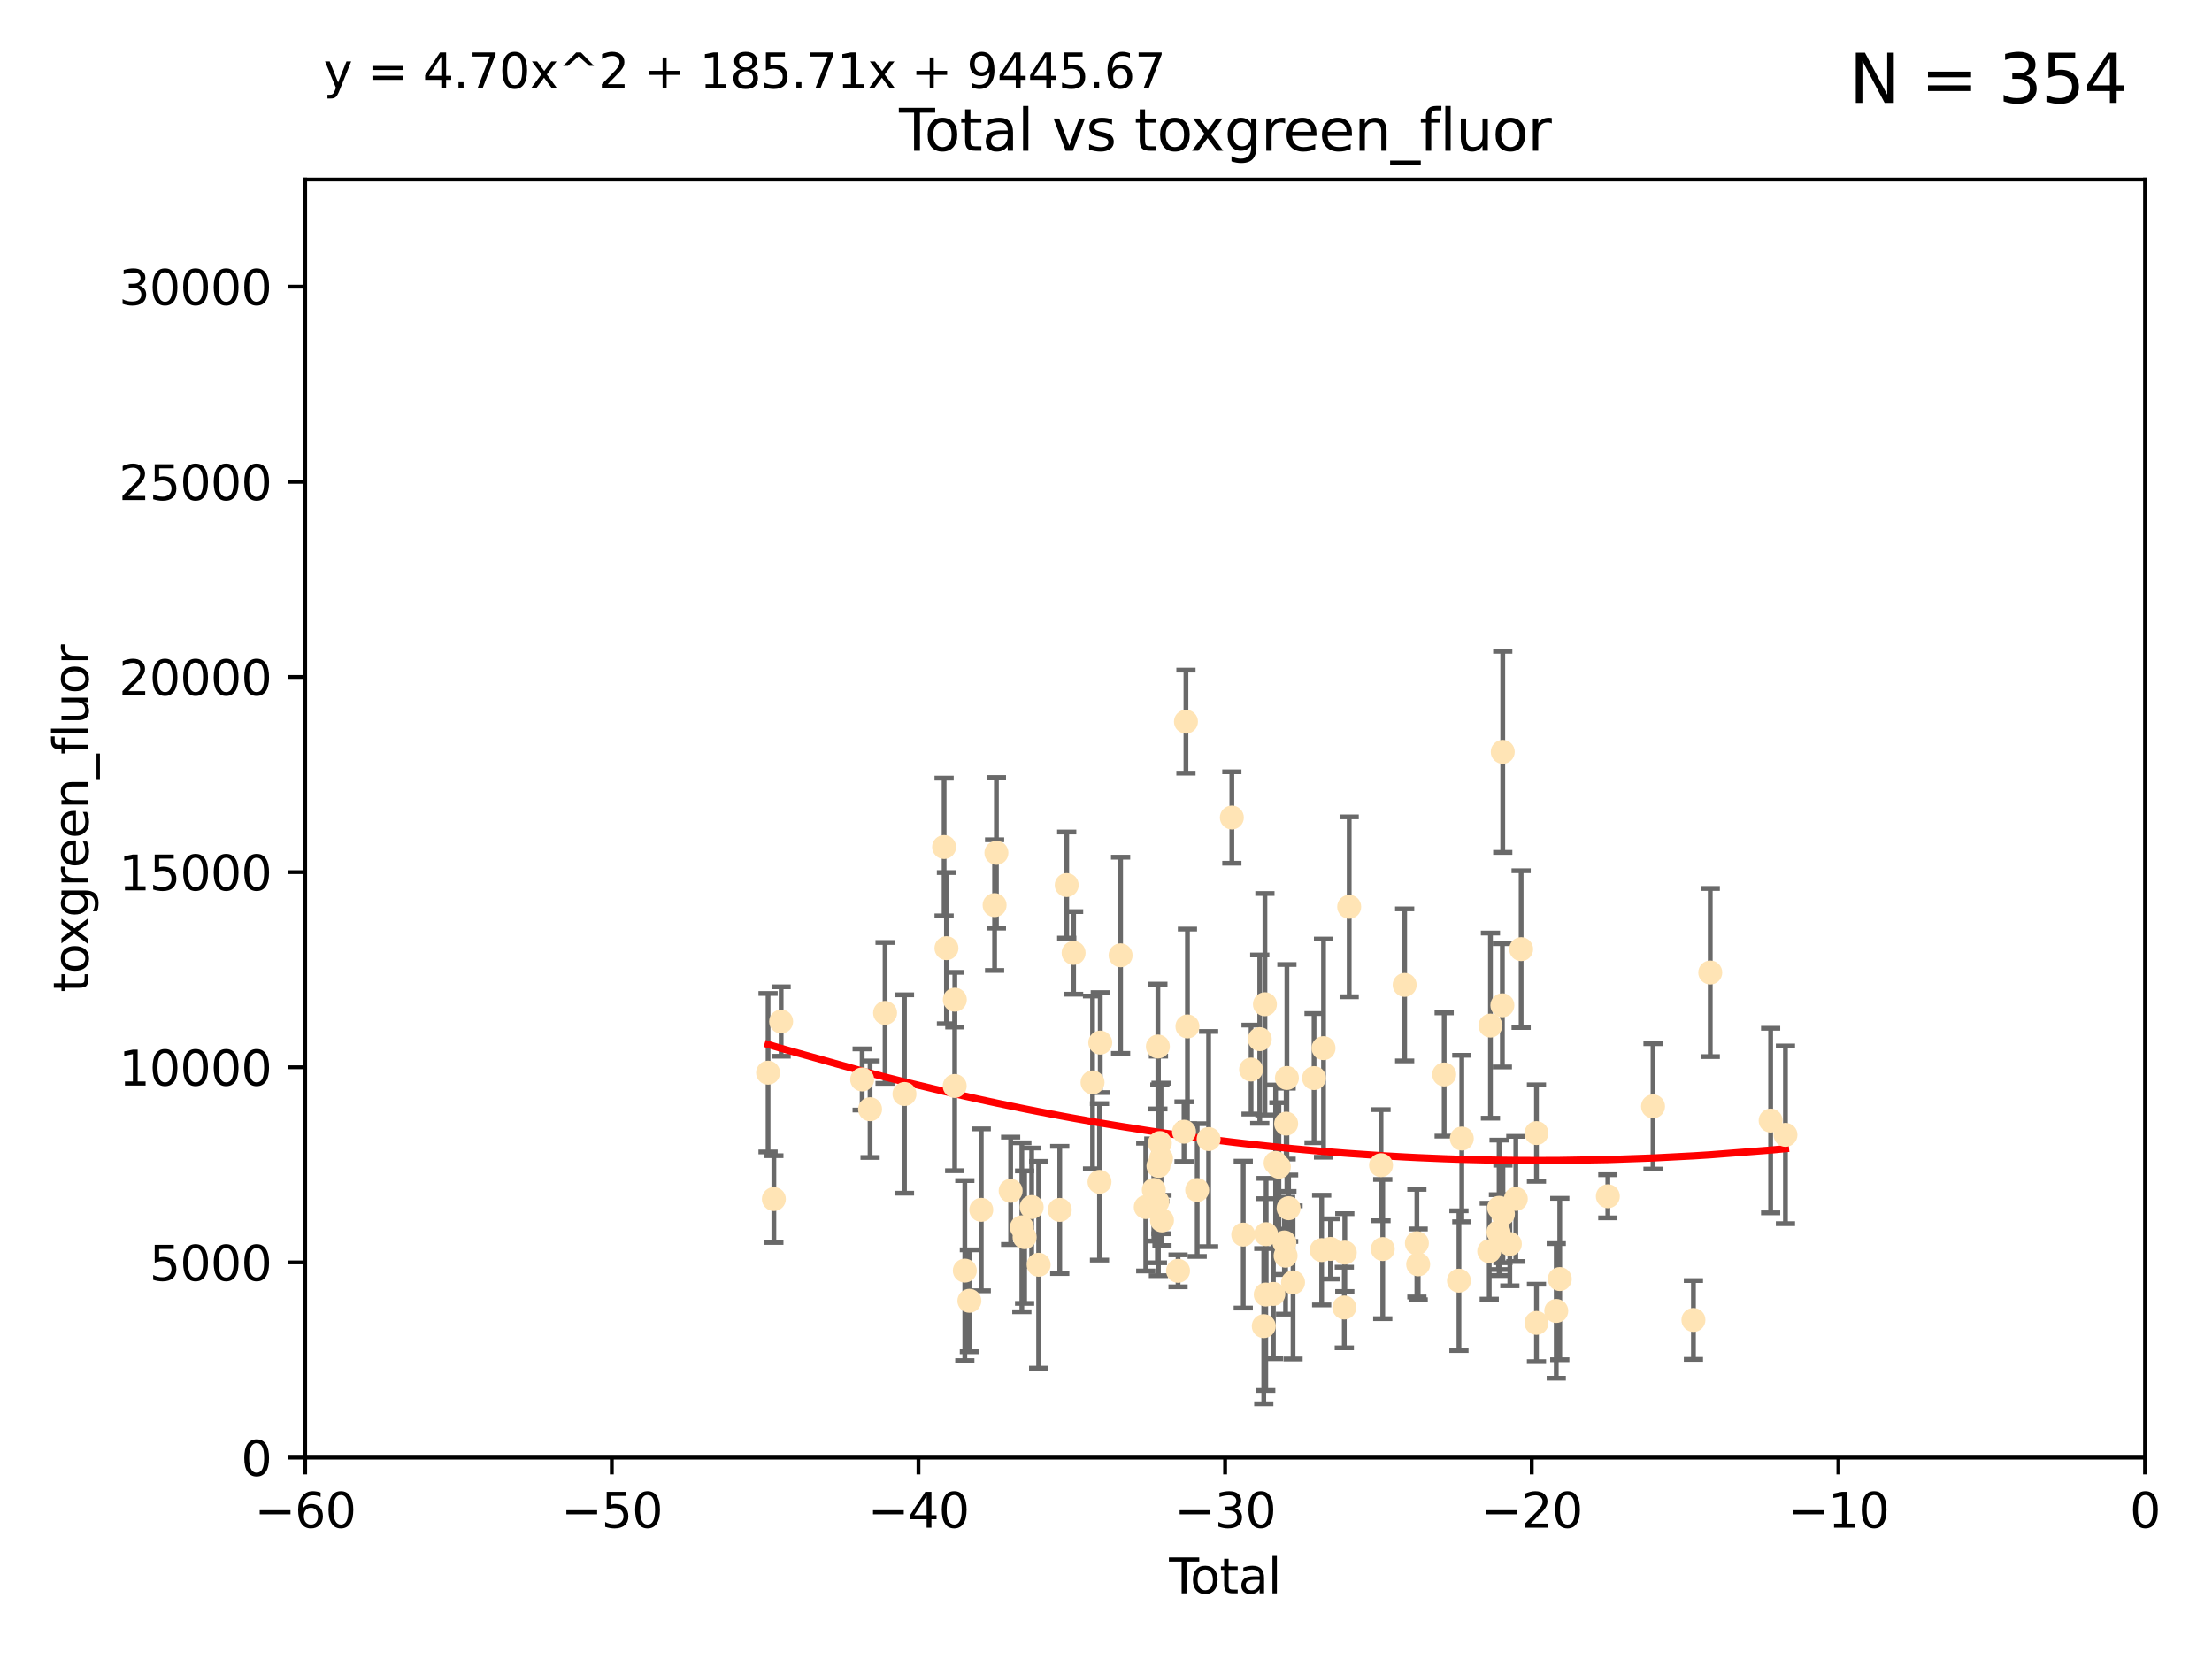 <?xml version="1.0" encoding="utf-8" standalone="no"?>
<!DOCTYPE svg PUBLIC "-//W3C//DTD SVG 1.1//EN"
  "http://www.w3.org/Graphics/SVG/1.1/DTD/svg11.dtd">
<svg xmlns:xlink="http://www.w3.org/1999/xlink" width="460.8pt" height="345.6pt" viewBox="0 0 460.8 345.6" xmlns="http://www.w3.org/2000/svg" version="1.1">
 <defs>
  <style type="text/css">*{stroke-linejoin: round; stroke-linecap: butt}</style>
 </defs>
 <g id="figure_1">
  <g id="patch_1">
   <path d="M 0 345.6 
L 460.8 345.6 
L 460.8 0 
L 0 0 
z
" style="fill: #ffffff"/>
  </g>
  <g id="axes_1">
   <g id="patch_2">
    <path d="M 63.571 303.64 
L 446.85 303.64 
L 446.85 37.411 
L 63.571 37.411 
z
" style="fill: #ffffff"/>
   </g>
   <g id="PathCollection_1">
    <defs>
     <path id="me17ed0e570" d="M 0 1.118 
C 0.297 1.118 0.581 1 0.791 0.791 
C 1 0.581 1.118 0.297 1.118 0 
C 1.118 -0.297 1 -0.581 0.791 -0.791 
C 0.581 -1 0.297 -1.118 0 -1.118 
C -0.297 -1.118 -0.581 -1 -0.791 -0.791 
C -1 -0.581 -1.118 -0.297 -1.118 0 
C -1.118 0.297 -1 0.581 -0.791 0.791 
C -0.581 1 -0.297 1.118 0 1.118 
z
" style="stroke: #ffe4b5"/>
    </defs>
    <g clip-path="url(#p85b2d68d01)">
     <use xlink:href="#me17ed0e570" x="160.002" y="223.464" style="fill: #ffe4b5; stroke: #ffe4b5"/>
     <use xlink:href="#me17ed0e570" x="161.21" y="249.791" style="fill: #ffe4b5; stroke: #ffe4b5"/>
     <use xlink:href="#me17ed0e570" x="162.724" y="212.802" style="fill: #ffe4b5; stroke: #ffe4b5"/>
     <use xlink:href="#me17ed0e570" x="179.601" y="224.873" style="fill: #ffe4b5; stroke: #ffe4b5"/>
     <use xlink:href="#me17ed0e570" x="181.253" y="231.067" style="fill: #ffe4b5; stroke: #ffe4b5"/>
     <use xlink:href="#me17ed0e570" x="184.378" y="211.01" style="fill: #ffe4b5; stroke: #ffe4b5"/>
     <use xlink:href="#me17ed0e570" x="188.417" y="227.903" style="fill: #ffe4b5; stroke: #ffe4b5"/>
     <use xlink:href="#me17ed0e570" x="196.674" y="176.45" style="fill: #ffe4b5; stroke: #ffe4b5"/>
     <use xlink:href="#me17ed0e570" x="197.163" y="197.518" style="fill: #ffe4b5; stroke: #ffe4b5"/>
     <use xlink:href="#me17ed0e570" x="198.878" y="226.23" style="fill: #ffe4b5; stroke: #ffe4b5"/>
     <use xlink:href="#me17ed0e570" x="198.906" y="208.258" style="fill: #ffe4b5; stroke: #ffe4b5"/>
     <use xlink:href="#me17ed0e570" x="200.988" y="264.692" style="fill: #ffe4b5; stroke: #ffe4b5"/>
     <use xlink:href="#me17ed0e570" x="201.939" y="270.979" style="fill: #ffe4b5; stroke: #ffe4b5"/>
     <use xlink:href="#me17ed0e570" x="204.415" y="252.033" style="fill: #ffe4b5; stroke: #ffe4b5"/>
     <use xlink:href="#me17ed0e570" x="207.192" y="188.554" style="fill: #ffe4b5; stroke: #ffe4b5"/>
     <use xlink:href="#me17ed0e570" x="207.569" y="177.661" style="fill: #ffe4b5; stroke: #ffe4b5"/>
     <use xlink:href="#me17ed0e570" x="210.536" y="248.068" style="fill: #ffe4b5; stroke: #ffe4b5"/>
     <use xlink:href="#me17ed0e570" x="212.869" y="255.665" style="fill: #ffe4b5; stroke: #ffe4b5"/>
     <use xlink:href="#me17ed0e570" x="213.443" y="257.718" style="fill: #ffe4b5; stroke: #ffe4b5"/>
     <use xlink:href="#me17ed0e570" x="214.913" y="251.455" style="fill: #ffe4b5; stroke: #ffe4b5"/>
     <use xlink:href="#me17ed0e570" x="216.367" y="263.475" style="fill: #ffe4b5; stroke: #ffe4b5"/>
     <use xlink:href="#me17ed0e570" x="220.765" y="252.047" style="fill: #ffe4b5; stroke: #ffe4b5"/>
     <use xlink:href="#me17ed0e570" x="222.214" y="184.376" style="fill: #ffe4b5; stroke: #ffe4b5"/>
     <use xlink:href="#me17ed0e570" x="223.651" y="198.51" style="fill: #ffe4b5; stroke: #ffe4b5"/>
     <use xlink:href="#me17ed0e570" x="227.595" y="225.488" style="fill: #ffe4b5; stroke: #ffe4b5"/>
     <use xlink:href="#me17ed0e570" x="229.045" y="246.202" style="fill: #ffe4b5; stroke: #ffe4b5"/>
     <use xlink:href="#me17ed0e570" x="229.203" y="217.195" style="fill: #ffe4b5; stroke: #ffe4b5"/>
     <use xlink:href="#me17ed0e570" x="233.44" y="199.008" style="fill: #ffe4b5; stroke: #ffe4b5"/>
     <use xlink:href="#me17ed0e570" x="238.681" y="251.458" style="fill: #ffe4b5; stroke: #ffe4b5"/>
     <use xlink:href="#me17ed0e570" x="240.358" y="247.882" style="fill: #ffe4b5; stroke: #ffe4b5"/>
     <use xlink:href="#me17ed0e570" x="241.107" y="250.374" style="fill: #ffe4b5; stroke: #ffe4b5"/>
     <use xlink:href="#me17ed0e570" x="241.206" y="218.013" style="fill: #ffe4b5; stroke: #ffe4b5"/>
     <use xlink:href="#me17ed0e570" x="241.324" y="242.885" style="fill: #ffe4b5; stroke: #ffe4b5"/>
     <use xlink:href="#me17ed0e570" x="241.618" y="238.115" style="fill: #ffe4b5; stroke: #ffe4b5"/>
     <use xlink:href="#me17ed0e570" x="241.865" y="241.324" style="fill: #ffe4b5; stroke: #ffe4b5"/>
     <use xlink:href="#me17ed0e570" x="242.058" y="254.237" style="fill: #ffe4b5; stroke: #ffe4b5"/>
     <use xlink:href="#me17ed0e570" x="245.409" y="264.738" style="fill: #ffe4b5; stroke: #ffe4b5"/>
     <use xlink:href="#me17ed0e570" x="246.654" y="235.752" style="fill: #ffe4b5; stroke: #ffe4b5"/>
     <use xlink:href="#me17ed0e570" x="247.053" y="150.334" style="fill: #ffe4b5; stroke: #ffe4b5"/>
     <use xlink:href="#me17ed0e570" x="247.364" y="213.825" style="fill: #ffe4b5; stroke: #ffe4b5"/>
     <use xlink:href="#me17ed0e570" x="249.396" y="247.907" style="fill: #ffe4b5; stroke: #ffe4b5"/>
     <use xlink:href="#me17ed0e570" x="251.778" y="237.288" style="fill: #ffe4b5; stroke: #ffe4b5"/>
     <use xlink:href="#me17ed0e570" x="256.617" y="170.305" style="fill: #ffe4b5; stroke: #ffe4b5"/>
     <use xlink:href="#me17ed0e570" x="258.992" y="257.194" style="fill: #ffe4b5; stroke: #ffe4b5"/>
     <use xlink:href="#me17ed0e570" x="260.621" y="222.809" style="fill: #ffe4b5; stroke: #ffe4b5"/>
     <use xlink:href="#me17ed0e570" x="262.43" y="216.473" style="fill: #ffe4b5; stroke: #ffe4b5"/>
     <use xlink:href="#me17ed0e570" x="263.267" y="276.261" style="fill: #ffe4b5; stroke: #ffe4b5"/>
     <use xlink:href="#me17ed0e570" x="263.506" y="209.201" style="fill: #ffe4b5; stroke: #ffe4b5"/>
     <use xlink:href="#me17ed0e570" x="263.676" y="269.678" style="fill: #ffe4b5; stroke: #ffe4b5"/>
     <use xlink:href="#me17ed0e570" x="263.749" y="257.103" style="fill: #ffe4b5; stroke: #ffe4b5"/>
     <use xlink:href="#me17ed0e570" x="265.267" y="269.55" style="fill: #ffe4b5; stroke: #ffe4b5"/>
     <use xlink:href="#me17ed0e570" x="265.731" y="242.263" style="fill: #ffe4b5; stroke: #ffe4b5"/>
     <use xlink:href="#me17ed0e570" x="266.421" y="243.055" style="fill: #ffe4b5; stroke: #ffe4b5"/>
     <use xlink:href="#me17ed0e570" x="267.566" y="258.822" style="fill: #ffe4b5; stroke: #ffe4b5"/>
     <use xlink:href="#me17ed0e570" x="267.81" y="261.588" style="fill: #ffe4b5; stroke: #ffe4b5"/>
     <use xlink:href="#me17ed0e570" x="267.925" y="234.075" style="fill: #ffe4b5; stroke: #ffe4b5"/>
     <use xlink:href="#me17ed0e570" x="268.086" y="224.564" style="fill: #ffe4b5; stroke: #ffe4b5"/>
     <use xlink:href="#me17ed0e570" x="268.435" y="251.692" style="fill: #ffe4b5; stroke: #ffe4b5"/>
     <use xlink:href="#me17ed0e570" x="269.366" y="267.149" style="fill: #ffe4b5; stroke: #ffe4b5"/>
     <use xlink:href="#me17ed0e570" x="273.742" y="224.589" style="fill: #ffe4b5; stroke: #ffe4b5"/>
     <use xlink:href="#me17ed0e570" x="275.327" y="260.418" style="fill: #ffe4b5; stroke: #ffe4b5"/>
     <use xlink:href="#me17ed0e570" x="275.715" y="218.347" style="fill: #ffe4b5; stroke: #ffe4b5"/>
     <use xlink:href="#me17ed0e570" x="277.163" y="260.168" style="fill: #ffe4b5; stroke: #ffe4b5"/>
     <use xlink:href="#me17ed0e570" x="280.041" y="272.377" style="fill: #ffe4b5; stroke: #ffe4b5"/>
     <use xlink:href="#me17ed0e570" x="280.145" y="260.939" style="fill: #ffe4b5; stroke: #ffe4b5"/>
     <use xlink:href="#me17ed0e570" x="281.059" y="188.907" style="fill: #ffe4b5; stroke: #ffe4b5"/>
     <use xlink:href="#me17ed0e570" x="287.692" y="242.731" style="fill: #ffe4b5; stroke: #ffe4b5"/>
     <use xlink:href="#me17ed0e570" x="288.054" y="260.2" style="fill: #ffe4b5; stroke: #ffe4b5"/>
     <use xlink:href="#me17ed0e570" x="292.616" y="205.175" style="fill: #ffe4b5; stroke: #ffe4b5"/>
     <use xlink:href="#me17ed0e570" x="295.162" y="258.979" style="fill: #ffe4b5; stroke: #ffe4b5"/>
     <use xlink:href="#me17ed0e570" x="295.433" y="263.39" style="fill: #ffe4b5; stroke: #ffe4b5"/>
     <use xlink:href="#me17ed0e570" x="300.846" y="223.836" style="fill: #ffe4b5; stroke: #ffe4b5"/>
     <use xlink:href="#me17ed0e570" x="303.925" y="266.787" style="fill: #ffe4b5; stroke: #ffe4b5"/>
     <use xlink:href="#me17ed0e570" x="304.518" y="237.179" style="fill: #ffe4b5; stroke: #ffe4b5"/>
     <use xlink:href="#me17ed0e570" x="310.233" y="260.652" style="fill: #ffe4b5; stroke: #ffe4b5"/>
     <use xlink:href="#me17ed0e570" x="310.488" y="213.654" style="fill: #ffe4b5; stroke: #ffe4b5"/>
     <use xlink:href="#me17ed0e570" x="312.161" y="256.674" style="fill: #ffe4b5; stroke: #ffe4b5"/>
     <use xlink:href="#me17ed0e570" x="312.288" y="251.615" style="fill: #ffe4b5; stroke: #ffe4b5"/>
     <use xlink:href="#me17ed0e570" x="312.969" y="209.421" style="fill: #ffe4b5; stroke: #ffe4b5"/>
     <use xlink:href="#me17ed0e570" x="313.05" y="156.625" style="fill: #ffe4b5; stroke: #ffe4b5"/>
     <use xlink:href="#me17ed0e570" x="313.086" y="252.889" style="fill: #ffe4b5; stroke: #ffe4b5"/>
     <use xlink:href="#me17ed0e570" x="314.527" y="259.156" style="fill: #ffe4b5; stroke: #ffe4b5"/>
     <use xlink:href="#me17ed0e570" x="315.771" y="249.756" style="fill: #ffe4b5; stroke: #ffe4b5"/>
     <use xlink:href="#me17ed0e570" x="316.88" y="197.723" style="fill: #ffe4b5; stroke: #ffe4b5"/>
     <use xlink:href="#me17ed0e570" x="320.072" y="236.039" style="fill: #ffe4b5; stroke: #ffe4b5"/>
     <use xlink:href="#me17ed0e570" x="320.074" y="275.586" style="fill: #ffe4b5; stroke: #ffe4b5"/>
     <use xlink:href="#me17ed0e570" x="324.196" y="273.091" style="fill: #ffe4b5; stroke: #ffe4b5"/>
     <use xlink:href="#me17ed0e570" x="324.93" y="266.448" style="fill: #ffe4b5; stroke: #ffe4b5"/>
     <use xlink:href="#me17ed0e570" x="334.94" y="249.204" style="fill: #ffe4b5; stroke: #ffe4b5"/>
     <use xlink:href="#me17ed0e570" x="344.356" y="230.478" style="fill: #ffe4b5; stroke: #ffe4b5"/>
     <use xlink:href="#me17ed0e570" x="352.771" y="274.972" style="fill: #ffe4b5; stroke: #ffe4b5"/>
     <use xlink:href="#me17ed0e570" x="356.277" y="202.594" style="fill: #ffe4b5; stroke: #ffe4b5"/>
     <use xlink:href="#me17ed0e570" x="368.855" y="233.435" style="fill: #ffe4b5; stroke: #ffe4b5"/>
     <use xlink:href="#me17ed0e570" x="371.94" y="236.407" style="fill: #ffe4b5; stroke: #ffe4b5"/>
    </g>
   </g>
   <g id="matplotlib.axis_1">
    <g id="xtick_1">
     <g id="line2d_1">
      <defs>
       <path id="mec223938c1" d="M 0 0 
L 0 3.5 
" style="stroke: #000000; stroke-width: 0.8"/>
      </defs>
      <g>
       <use xlink:href="#mec223938c1" x="63.571" y="303.64" style="stroke: #000000; stroke-width: 0.8"/>
      </g>
     </g>
     <g id="text_1">
      <!-- −60 -->
      <g transform="translate(53.019 318.238)scale(0.1 -0.1)">
       <defs>
        <path id="DejaVuSans-2212" d="M 678 2272 
L 4684 2272 
L 4684 1741 
L 678 1741 
L 678 2272 
z
" transform="scale(0.016)"/>
        <path id="DejaVuSans-36" d="M 2113 2584 
Q 1688 2584 1439 2293 
Q 1191 2003 1191 1497 
Q 1191 994 1439 701 
Q 1688 409 2113 409 
Q 2538 409 2786 701 
Q 3034 994 3034 1497 
Q 3034 2003 2786 2293 
Q 2538 2584 2113 2584 
z
M 3366 4563 
L 3366 3988 
Q 3128 4100 2886 4159 
Q 2644 4219 2406 4219 
Q 1781 4219 1451 3797 
Q 1122 3375 1075 2522 
Q 1259 2794 1537 2939 
Q 1816 3084 2150 3084 
Q 2853 3084 3261 2657 
Q 3669 2231 3669 1497 
Q 3669 778 3244 343 
Q 2819 -91 2113 -91 
Q 1303 -91 875 529 
Q 447 1150 447 2328 
Q 447 3434 972 4092 
Q 1497 4750 2381 4750 
Q 2619 4750 2861 4703 
Q 3103 4656 3366 4563 
z
" transform="scale(0.016)"/>
        <path id="DejaVuSans-30" d="M 2034 4250 
Q 1547 4250 1301 3770 
Q 1056 3291 1056 2328 
Q 1056 1369 1301 889 
Q 1547 409 2034 409 
Q 2525 409 2770 889 
Q 3016 1369 3016 2328 
Q 3016 3291 2770 3770 
Q 2525 4250 2034 4250 
z
M 2034 4750 
Q 2819 4750 3233 4129 
Q 3647 3509 3647 2328 
Q 3647 1150 3233 529 
Q 2819 -91 2034 -91 
Q 1250 -91 836 529 
Q 422 1150 422 2328 
Q 422 3509 836 4129 
Q 1250 4750 2034 4750 
z
" transform="scale(0.016)"/>
       </defs>
       <use xlink:href="#DejaVuSans-2212"/>
       <use xlink:href="#DejaVuSans-36" x="83.789"/>
       <use xlink:href="#DejaVuSans-30" x="147.412"/>
      </g>
     </g>
    </g>
    <g id="xtick_2">
     <g id="line2d_2">
      <g>
       <use xlink:href="#mec223938c1" x="127.451" y="303.64" style="stroke: #000000; stroke-width: 0.8"/>
      </g>
     </g>
     <g id="text_2">
      <!-- −50 -->
      <g transform="translate(116.899 318.238)scale(0.1 -0.1)">
       <defs>
        <path id="DejaVuSans-35" d="M 691 4666 
L 3169 4666 
L 3169 4134 
L 1269 4134 
L 1269 2991 
Q 1406 3038 1543 3061 
Q 1681 3084 1819 3084 
Q 2600 3084 3056 2656 
Q 3513 2228 3513 1497 
Q 3513 744 3044 326 
Q 2575 -91 1722 -91 
Q 1428 -91 1123 -41 
Q 819 9 494 109 
L 494 744 
Q 775 591 1075 516 
Q 1375 441 1709 441 
Q 2250 441 2565 725 
Q 2881 1009 2881 1497 
Q 2881 1984 2565 2268 
Q 2250 2553 1709 2553 
Q 1456 2553 1204 2497 
Q 953 2441 691 2322 
L 691 4666 
z
" transform="scale(0.016)"/>
       </defs>
       <use xlink:href="#DejaVuSans-2212"/>
       <use xlink:href="#DejaVuSans-35" x="83.789"/>
       <use xlink:href="#DejaVuSans-30" x="147.412"/>
      </g>
     </g>
    </g>
    <g id="xtick_3">
     <g id="line2d_3">
      <g>
       <use xlink:href="#mec223938c1" x="191.331" y="303.64" style="stroke: #000000; stroke-width: 0.8"/>
      </g>
     </g>
     <g id="text_3">
      <!-- −40 -->
      <g transform="translate(180.778 318.238)scale(0.1 -0.1)">
       <defs>
        <path id="DejaVuSans-34" d="M 2419 4116 
L 825 1625 
L 2419 1625 
L 2419 4116 
z
M 2253 4666 
L 3047 4666 
L 3047 1625 
L 3713 1625 
L 3713 1100 
L 3047 1100 
L 3047 0 
L 2419 0 
L 2419 1100 
L 313 1100 
L 313 1709 
L 2253 4666 
z
" transform="scale(0.016)"/>
       </defs>
       <use xlink:href="#DejaVuSans-2212"/>
       <use xlink:href="#DejaVuSans-34" x="83.789"/>
       <use xlink:href="#DejaVuSans-30" x="147.412"/>
      </g>
     </g>
    </g>
    <g id="xtick_4">
     <g id="line2d_4">
      <g>
       <use xlink:href="#mec223938c1" x="255.211" y="303.64" style="stroke: #000000; stroke-width: 0.8"/>
      </g>
     </g>
     <g id="text_4">
      <!-- −30 -->
      <g transform="translate(244.658 318.238)scale(0.1 -0.1)">
       <defs>
        <path id="DejaVuSans-33" d="M 2597 2516 
Q 3050 2419 3304 2112 
Q 3559 1806 3559 1356 
Q 3559 666 3084 287 
Q 2609 -91 1734 -91 
Q 1441 -91 1130 -33 
Q 819 25 488 141 
L 488 750 
Q 750 597 1062 519 
Q 1375 441 1716 441 
Q 2309 441 2620 675 
Q 2931 909 2931 1356 
Q 2931 1769 2642 2001 
Q 2353 2234 1838 2234 
L 1294 2234 
L 1294 2753 
L 1863 2753 
Q 2328 2753 2575 2939 
Q 2822 3125 2822 3475 
Q 2822 3834 2567 4026 
Q 2313 4219 1838 4219 
Q 1578 4219 1281 4162 
Q 984 4106 628 3988 
L 628 4550 
Q 988 4650 1302 4700 
Q 1616 4750 1894 4750 
Q 2613 4750 3031 4423 
Q 3450 4097 3450 3541 
Q 3450 3153 3228 2886 
Q 3006 2619 2597 2516 
z
" transform="scale(0.016)"/>
       </defs>
       <use xlink:href="#DejaVuSans-2212"/>
       <use xlink:href="#DejaVuSans-33" x="83.789"/>
       <use xlink:href="#DejaVuSans-30" x="147.412"/>
      </g>
     </g>
    </g>
    <g id="xtick_5">
     <g id="line2d_5">
      <g>
       <use xlink:href="#mec223938c1" x="319.09" y="303.64" style="stroke: #000000; stroke-width: 0.8"/>
      </g>
     </g>
     <g id="text_5">
      <!-- −20 -->
      <g transform="translate(308.538 318.238)scale(0.1 -0.1)">
       <defs>
        <path id="DejaVuSans-32" d="M 1228 531 
L 3431 531 
L 3431 0 
L 469 0 
L 469 531 
Q 828 903 1448 1529 
Q 2069 2156 2228 2338 
Q 2531 2678 2651 2914 
Q 2772 3150 2772 3378 
Q 2772 3750 2511 3984 
Q 2250 4219 1831 4219 
Q 1534 4219 1204 4116 
Q 875 4013 500 3803 
L 500 4441 
Q 881 4594 1212 4672 
Q 1544 4750 1819 4750 
Q 2544 4750 2975 4387 
Q 3406 4025 3406 3419 
Q 3406 3131 3298 2873 
Q 3191 2616 2906 2266 
Q 2828 2175 2409 1742 
Q 1991 1309 1228 531 
z
" transform="scale(0.016)"/>
       </defs>
       <use xlink:href="#DejaVuSans-2212"/>
       <use xlink:href="#DejaVuSans-32" x="83.789"/>
       <use xlink:href="#DejaVuSans-30" x="147.412"/>
      </g>
     </g>
    </g>
    <g id="xtick_6">
     <g id="line2d_6">
      <g>
       <use xlink:href="#mec223938c1" x="382.97" y="303.64" style="stroke: #000000; stroke-width: 0.8"/>
      </g>
     </g>
     <g id="text_6">
      <!-- −10 -->
      <g transform="translate(372.418 318.238)scale(0.1 -0.1)">
       <defs>
        <path id="DejaVuSans-31" d="M 794 531 
L 1825 531 
L 1825 4091 
L 703 3866 
L 703 4441 
L 1819 4666 
L 2450 4666 
L 2450 531 
L 3481 531 
L 3481 0 
L 794 0 
L 794 531 
z
" transform="scale(0.016)"/>
       </defs>
       <use xlink:href="#DejaVuSans-2212"/>
       <use xlink:href="#DejaVuSans-31" x="83.789"/>
       <use xlink:href="#DejaVuSans-30" x="147.412"/>
      </g>
     </g>
    </g>
    <g id="xtick_7">
     <g id="line2d_7">
      <g>
       <use xlink:href="#mec223938c1" x="446.85" y="303.64" style="stroke: #000000; stroke-width: 0.8"/>
      </g>
     </g>
     <g id="text_7">
      <!-- 0 -->
      <g transform="translate(443.669 318.238)scale(0.1 -0.1)">
       <use xlink:href="#DejaVuSans-30"/>
      </g>
     </g>
    </g>
    <g id="text_8">
     <!-- Total -->
     <g transform="translate(243.534 331.917)scale(0.1 -0.1)">
      <defs>
       <path id="DejaVuSans-54" d="M -19 4666 
L 3928 4666 
L 3928 4134 
L 2272 4134 
L 2272 0 
L 1638 0 
L 1638 4134 
L -19 4134 
L -19 4666 
z
" transform="scale(0.016)"/>
       <path id="DejaVuSans-6f" d="M 1959 3097 
Q 1497 3097 1228 2736 
Q 959 2375 959 1747 
Q 959 1119 1226 758 
Q 1494 397 1959 397 
Q 2419 397 2687 759 
Q 2956 1122 2956 1747 
Q 2956 2369 2687 2733 
Q 2419 3097 1959 3097 
z
M 1959 3584 
Q 2709 3584 3137 3096 
Q 3566 2609 3566 1747 
Q 3566 888 3137 398 
Q 2709 -91 1959 -91 
Q 1206 -91 779 398 
Q 353 888 353 1747 
Q 353 2609 779 3096 
Q 1206 3584 1959 3584 
z
" transform="scale(0.016)"/>
       <path id="DejaVuSans-74" d="M 1172 4494 
L 1172 3500 
L 2356 3500 
L 2356 3053 
L 1172 3053 
L 1172 1153 
Q 1172 725 1289 603 
Q 1406 481 1766 481 
L 2356 481 
L 2356 0 
L 1766 0 
Q 1100 0 847 248 
Q 594 497 594 1153 
L 594 3053 
L 172 3053 
L 172 3500 
L 594 3500 
L 594 4494 
L 1172 4494 
z
" transform="scale(0.016)"/>
       <path id="DejaVuSans-61" d="M 2194 1759 
Q 1497 1759 1228 1600 
Q 959 1441 959 1056 
Q 959 750 1161 570 
Q 1363 391 1709 391 
Q 2188 391 2477 730 
Q 2766 1069 2766 1631 
L 2766 1759 
L 2194 1759 
z
M 3341 1997 
L 3341 0 
L 2766 0 
L 2766 531 
Q 2569 213 2275 61 
Q 1981 -91 1556 -91 
Q 1019 -91 701 211 
Q 384 513 384 1019 
Q 384 1609 779 1909 
Q 1175 2209 1959 2209 
L 2766 2209 
L 2766 2266 
Q 2766 2663 2505 2880 
Q 2244 3097 1772 3097 
Q 1472 3097 1187 3025 
Q 903 2953 641 2809 
L 641 3341 
Q 956 3463 1253 3523 
Q 1550 3584 1831 3584 
Q 2591 3584 2966 3190 
Q 3341 2797 3341 1997 
z
" transform="scale(0.016)"/>
       <path id="DejaVuSans-6c" d="M 603 4863 
L 1178 4863 
L 1178 0 
L 603 0 
L 603 4863 
z
" transform="scale(0.016)"/>
      </defs>
      <use xlink:href="#DejaVuSans-54"/>
      <use xlink:href="#DejaVuSans-6f" x="44.084"/>
      <use xlink:href="#DejaVuSans-74" x="105.266"/>
      <use xlink:href="#DejaVuSans-61" x="144.475"/>
      <use xlink:href="#DejaVuSans-6c" x="205.754"/>
     </g>
    </g>
   </g>
   <g id="matplotlib.axis_2">
    <g id="ytick_1">
     <g id="line2d_8">
      <defs>
       <path id="m1efdc64609" d="M 0 0 
L -3.5 0 
" style="stroke: #000000; stroke-width: 0.8"/>
      </defs>
      <g>
       <use xlink:href="#m1efdc64609" x="63.571" y="303.64" style="stroke: #000000; stroke-width: 0.8"/>
      </g>
     </g>
     <g id="text_9">
      <!-- 0 -->
      <g transform="translate(50.209 307.439)scale(0.1 -0.1)">
       <use xlink:href="#DejaVuSans-30"/>
      </g>
     </g>
    </g>
    <g id="ytick_2">
     <g id="line2d_9">
      <g>
       <use xlink:href="#m1efdc64609" x="63.571" y="262.986" style="stroke: #000000; stroke-width: 0.8"/>
      </g>
     </g>
     <g id="text_10">
      <!-- 5000 -->
      <g transform="translate(31.121 266.786)scale(0.1 -0.1)">
       <use xlink:href="#DejaVuSans-35"/>
       <use xlink:href="#DejaVuSans-30" x="63.623"/>
       <use xlink:href="#DejaVuSans-30" x="127.246"/>
       <use xlink:href="#DejaVuSans-30" x="190.869"/>
      </g>
     </g>
    </g>
    <g id="ytick_3">
     <g id="line2d_10">
      <g>
       <use xlink:href="#m1efdc64609" x="63.571" y="222.333" style="stroke: #000000; stroke-width: 0.8"/>
      </g>
     </g>
     <g id="text_11">
      <!-- 10000 -->
      <g transform="translate(24.759 226.132)scale(0.1 -0.1)">
       <use xlink:href="#DejaVuSans-31"/>
       <use xlink:href="#DejaVuSans-30" x="63.623"/>
       <use xlink:href="#DejaVuSans-30" x="127.246"/>
       <use xlink:href="#DejaVuSans-30" x="190.869"/>
       <use xlink:href="#DejaVuSans-30" x="254.492"/>
      </g>
     </g>
    </g>
    <g id="ytick_4">
     <g id="line2d_11">
      <g>
       <use xlink:href="#m1efdc64609" x="63.571" y="181.679" style="stroke: #000000; stroke-width: 0.8"/>
      </g>
     </g>
     <g id="text_12">
      <!-- 15000 -->
      <g transform="translate(24.759 185.478)scale(0.1 -0.1)">
       <use xlink:href="#DejaVuSans-31"/>
       <use xlink:href="#DejaVuSans-35" x="63.623"/>
       <use xlink:href="#DejaVuSans-30" x="127.246"/>
       <use xlink:href="#DejaVuSans-30" x="190.869"/>
       <use xlink:href="#DejaVuSans-30" x="254.492"/>
      </g>
     </g>
    </g>
    <g id="ytick_5">
     <g id="line2d_12">
      <g>
       <use xlink:href="#m1efdc64609" x="63.571" y="141.026" style="stroke: #000000; stroke-width: 0.8"/>
      </g>
     </g>
     <g id="text_13">
      <!-- 20000 -->
      <g transform="translate(24.759 144.825)scale(0.1 -0.1)">
       <use xlink:href="#DejaVuSans-32"/>
       <use xlink:href="#DejaVuSans-30" x="63.623"/>
       <use xlink:href="#DejaVuSans-30" x="127.246"/>
       <use xlink:href="#DejaVuSans-30" x="190.869"/>
       <use xlink:href="#DejaVuSans-30" x="254.492"/>
      </g>
     </g>
    </g>
    <g id="ytick_6">
     <g id="line2d_13">
      <g>
       <use xlink:href="#m1efdc64609" x="63.571" y="100.372" style="stroke: #000000; stroke-width: 0.8"/>
      </g>
     </g>
     <g id="text_14">
      <!-- 25000 -->
      <g transform="translate(24.759 104.171)scale(0.1 -0.1)">
       <use xlink:href="#DejaVuSans-32"/>
       <use xlink:href="#DejaVuSans-35" x="63.623"/>
       <use xlink:href="#DejaVuSans-30" x="127.246"/>
       <use xlink:href="#DejaVuSans-30" x="190.869"/>
       <use xlink:href="#DejaVuSans-30" x="254.492"/>
      </g>
     </g>
    </g>
    <g id="ytick_7">
     <g id="line2d_14">
      <g>
       <use xlink:href="#m1efdc64609" x="63.571" y="59.718" style="stroke: #000000; stroke-width: 0.8"/>
      </g>
     </g>
     <g id="text_15">
      <!-- 30000 -->
      <g transform="translate(24.759 63.518)scale(0.1 -0.1)">
       <use xlink:href="#DejaVuSans-33"/>
       <use xlink:href="#DejaVuSans-30" x="63.623"/>
       <use xlink:href="#DejaVuSans-30" x="127.246"/>
       <use xlink:href="#DejaVuSans-30" x="190.869"/>
       <use xlink:href="#DejaVuSans-30" x="254.492"/>
      </g>
     </g>
    </g>
    <g id="text_16">
     <!-- toxgreen_fluor -->
     <g transform="translate(18.401 206.72)rotate(-90)scale(0.1 -0.1)">
      <defs>
       <path id="DejaVuSans-78" d="M 3513 3500 
L 2247 1797 
L 3578 0 
L 2900 0 
L 1881 1375 
L 863 0 
L 184 0 
L 1544 1831 
L 300 3500 
L 978 3500 
L 1906 2253 
L 2834 3500 
L 3513 3500 
z
" transform="scale(0.016)"/>
       <path id="DejaVuSans-67" d="M 2906 1791 
Q 2906 2416 2648 2759 
Q 2391 3103 1925 3103 
Q 1463 3103 1205 2759 
Q 947 2416 947 1791 
Q 947 1169 1205 825 
Q 1463 481 1925 481 
Q 2391 481 2648 825 
Q 2906 1169 2906 1791 
z
M 3481 434 
Q 3481 -459 3084 -895 
Q 2688 -1331 1869 -1331 
Q 1566 -1331 1297 -1286 
Q 1028 -1241 775 -1147 
L 775 -588 
Q 1028 -725 1275 -790 
Q 1522 -856 1778 -856 
Q 2344 -856 2625 -561 
Q 2906 -266 2906 331 
L 2906 616 
Q 2728 306 2450 153 
Q 2172 0 1784 0 
Q 1141 0 747 490 
Q 353 981 353 1791 
Q 353 2603 747 3093 
Q 1141 3584 1784 3584 
Q 2172 3584 2450 3431 
Q 2728 3278 2906 2969 
L 2906 3500 
L 3481 3500 
L 3481 434 
z
" transform="scale(0.016)"/>
       <path id="DejaVuSans-72" d="M 2631 2963 
Q 2534 3019 2420 3045 
Q 2306 3072 2169 3072 
Q 1681 3072 1420 2755 
Q 1159 2438 1159 1844 
L 1159 0 
L 581 0 
L 581 3500 
L 1159 3500 
L 1159 2956 
Q 1341 3275 1631 3429 
Q 1922 3584 2338 3584 
Q 2397 3584 2469 3576 
Q 2541 3569 2628 3553 
L 2631 2963 
z
" transform="scale(0.016)"/>
       <path id="DejaVuSans-65" d="M 3597 1894 
L 3597 1613 
L 953 1613 
Q 991 1019 1311 708 
Q 1631 397 2203 397 
Q 2534 397 2845 478 
Q 3156 559 3463 722 
L 3463 178 
Q 3153 47 2828 -22 
Q 2503 -91 2169 -91 
Q 1331 -91 842 396 
Q 353 884 353 1716 
Q 353 2575 817 3079 
Q 1281 3584 2069 3584 
Q 2775 3584 3186 3129 
Q 3597 2675 3597 1894 
z
M 3022 2063 
Q 3016 2534 2758 2815 
Q 2500 3097 2075 3097 
Q 1594 3097 1305 2825 
Q 1016 2553 972 2059 
L 3022 2063 
z
" transform="scale(0.016)"/>
       <path id="DejaVuSans-6e" d="M 3513 2113 
L 3513 0 
L 2938 0 
L 2938 2094 
Q 2938 2591 2744 2837 
Q 2550 3084 2163 3084 
Q 1697 3084 1428 2787 
Q 1159 2491 1159 1978 
L 1159 0 
L 581 0 
L 581 3500 
L 1159 3500 
L 1159 2956 
Q 1366 3272 1645 3428 
Q 1925 3584 2291 3584 
Q 2894 3584 3203 3211 
Q 3513 2838 3513 2113 
z
" transform="scale(0.016)"/>
       <path id="DejaVuSans-5f" d="M 3263 -1063 
L 3263 -1509 
L -63 -1509 
L -63 -1063 
L 3263 -1063 
z
" transform="scale(0.016)"/>
       <path id="DejaVuSans-66" d="M 2375 4863 
L 2375 4384 
L 1825 4384 
Q 1516 4384 1395 4259 
Q 1275 4134 1275 3809 
L 1275 3500 
L 2222 3500 
L 2222 3053 
L 1275 3053 
L 1275 0 
L 697 0 
L 697 3053 
L 147 3053 
L 147 3500 
L 697 3500 
L 697 3744 
Q 697 4328 969 4595 
Q 1241 4863 1831 4863 
L 2375 4863 
z
" transform="scale(0.016)"/>
       <path id="DejaVuSans-75" d="M 544 1381 
L 544 3500 
L 1119 3500 
L 1119 1403 
Q 1119 906 1312 657 
Q 1506 409 1894 409 
Q 2359 409 2629 706 
Q 2900 1003 2900 1516 
L 2900 3500 
L 3475 3500 
L 3475 0 
L 2900 0 
L 2900 538 
Q 2691 219 2414 64 
Q 2138 -91 1772 -91 
Q 1169 -91 856 284 
Q 544 659 544 1381 
z
M 1991 3584 
L 1991 3584 
z
" transform="scale(0.016)"/>
      </defs>
      <use xlink:href="#DejaVuSans-74"/>
      <use xlink:href="#DejaVuSans-6f" x="39.209"/>
      <use xlink:href="#DejaVuSans-78" x="97.266"/>
      <use xlink:href="#DejaVuSans-67" x="156.445"/>
      <use xlink:href="#DejaVuSans-72" x="219.922"/>
      <use xlink:href="#DejaVuSans-65" x="258.785"/>
      <use xlink:href="#DejaVuSans-65" x="320.309"/>
      <use xlink:href="#DejaVuSans-6e" x="381.832"/>
      <use xlink:href="#DejaVuSans-5f" x="445.211"/>
      <use xlink:href="#DejaVuSans-66" x="495.211"/>
      <use xlink:href="#DejaVuSans-6c" x="530.416"/>
      <use xlink:href="#DejaVuSans-75" x="558.199"/>
      <use xlink:href="#DejaVuSans-6f" x="621.578"/>
      <use xlink:href="#DejaVuSans-72" x="682.76"/>
     </g>
    </g>
   </g>
   <g id="LineCollection_1">
    <path d="M 160.002 239.967 
L 160.002 206.961 
" clip-path="url(#p85b2d68d01)" style="fill: none; stroke: #696969"/>
    <path d="M 161.21 258.832 
L 161.21 240.751 
" clip-path="url(#p85b2d68d01)" style="fill: none; stroke: #696969"/>
    <path d="M 162.724 220.032 
L 162.724 205.573 
" clip-path="url(#p85b2d68d01)" style="fill: none; stroke: #696969"/>
    <path d="M 179.601 231.243 
L 179.601 218.504 
" clip-path="url(#p85b2d68d01)" style="fill: none; stroke: #696969"/>
    <path d="M 181.253 241.119 
L 181.253 221.015 
" clip-path="url(#p85b2d68d01)" style="fill: none; stroke: #696969"/>
    <path d="M 184.378 225.69 
L 184.378 196.329 
" clip-path="url(#p85b2d68d01)" style="fill: none; stroke: #696969"/>
    <path d="M 188.417 248.569 
L 188.417 207.238 
" clip-path="url(#p85b2d68d01)" style="fill: none; stroke: #696969"/>
    <path d="M 196.674 190.796 
L 196.674 162.103 
" clip-path="url(#p85b2d68d01)" style="fill: none; stroke: #696969"/>
    <path d="M 197.163 213.263 
L 197.163 181.773 
" clip-path="url(#p85b2d68d01)" style="fill: none; stroke: #696969"/>
    <path d="M 198.878 243.88 
L 198.878 208.581 
" clip-path="url(#p85b2d68d01)" style="fill: none; stroke: #696969"/>
    <path d="M 198.906 213.953 
L 198.906 202.562 
" clip-path="url(#p85b2d68d01)" style="fill: none; stroke: #696969"/>
    <path d="M 200.988 283.445 
L 200.988 245.938 
" clip-path="url(#p85b2d68d01)" style="fill: none; stroke: #696969"/>
    <path d="M 201.939 281.591 
L 201.939 260.367 
" clip-path="url(#p85b2d68d01)" style="fill: none; stroke: #696969"/>
    <path d="M 204.415 268.9 
L 204.415 235.166 
" clip-path="url(#p85b2d68d01)" style="fill: none; stroke: #696969"/>
    <path d="M 207.192 202.169 
L 207.192 174.94 
" clip-path="url(#p85b2d68d01)" style="fill: none; stroke: #696969"/>
    <path d="M 207.569 193.349 
L 207.569 161.973 
" clip-path="url(#p85b2d68d01)" style="fill: none; stroke: #696969"/>
    <path d="M 210.536 259.254 
L 210.536 236.882 
" clip-path="url(#p85b2d68d01)" style="fill: none; stroke: #696969"/>
    <path d="M 212.869 273.27 
L 212.869 238.061 
" clip-path="url(#p85b2d68d01)" style="fill: none; stroke: #696969"/>
    <path d="M 213.443 271.52 
L 213.443 243.915 
" clip-path="url(#p85b2d68d01)" style="fill: none; stroke: #696969"/>
    <path d="M 214.913 263.752 
L 214.913 239.159 
" clip-path="url(#p85b2d68d01)" style="fill: none; stroke: #696969"/>
    <path d="M 216.367 285.018 
L 216.367 241.932 
" clip-path="url(#p85b2d68d01)" style="fill: none; stroke: #696969"/>
    <path d="M 220.765 265.298 
L 220.765 238.796 
" clip-path="url(#p85b2d68d01)" style="fill: none; stroke: #696969"/>
    <path d="M 222.214 195.428 
L 222.214 173.323 
" clip-path="url(#p85b2d68d01)" style="fill: none; stroke: #696969"/>
    <path d="M 223.651 207.112 
L 223.651 189.909 
" clip-path="url(#p85b2d68d01)" style="fill: none; stroke: #696969"/>
    <path d="M 227.595 243.487 
L 227.595 207.489 
" clip-path="url(#p85b2d68d01)" style="fill: none; stroke: #696969"/>
    <path d="M 229.045 262.505 
L 229.045 229.899 
" clip-path="url(#p85b2d68d01)" style="fill: none; stroke: #696969"/>
    <path d="M 229.203 227.605 
L 229.203 206.784 
" clip-path="url(#p85b2d68d01)" style="fill: none; stroke: #696969"/>
    <path d="M 233.44 219.445 
L 233.44 178.571 
" clip-path="url(#p85b2d68d01)" style="fill: none; stroke: #696969"/>
    <path d="M 238.681 264.768 
L 238.681 238.148 
" clip-path="url(#p85b2d68d01)" style="fill: none; stroke: #696969"/>
    <path d="M 240.358 258.528 
L 240.358 237.236 
" clip-path="url(#p85b2d68d01)" style="fill: none; stroke: #696969"/>
    <path d="M 241.107 263.068 
L 241.107 237.68 
" clip-path="url(#p85b2d68d01)" style="fill: none; stroke: #696969"/>
    <path d="M 241.206 231.015 
L 241.206 205.011 
" clip-path="url(#p85b2d68d01)" style="fill: none; stroke: #696969"/>
    <path d="M 241.324 265.745 
L 241.324 220.025 
" clip-path="url(#p85b2d68d01)" style="fill: none; stroke: #696969"/>
    <path d="M 241.618 250.233 
L 241.618 225.998 
" clip-path="url(#p85b2d68d01)" style="fill: none; stroke: #696969"/>
    <path d="M 241.865 257.002 
L 241.865 225.646 
" clip-path="url(#p85b2d68d01)" style="fill: none; stroke: #696969"/>
    <path d="M 242.058 259.47 
L 242.058 249.004 
" clip-path="url(#p85b2d68d01)" style="fill: none; stroke: #696969"/>
    <path d="M 245.409 268.067 
L 245.409 261.409 
" clip-path="url(#p85b2d68d01)" style="fill: none; stroke: #696969"/>
    <path d="M 246.654 241.982 
L 246.654 229.521 
" clip-path="url(#p85b2d68d01)" style="fill: none; stroke: #696969"/>
    <path d="M 247.053 161.068 
L 247.053 139.6 
" clip-path="url(#p85b2d68d01)" style="fill: none; stroke: #696969"/>
    <path d="M 247.364 234.106 
L 247.364 193.545 
" clip-path="url(#p85b2d68d01)" style="fill: none; stroke: #696969"/>
    <path d="M 249.396 261.733 
L 249.396 234.081 
" clip-path="url(#p85b2d68d01)" style="fill: none; stroke: #696969"/>
    <path d="M 251.778 259.699 
L 251.778 214.876 
" clip-path="url(#p85b2d68d01)" style="fill: none; stroke: #696969"/>
    <path d="M 256.617 179.827 
L 256.617 160.782 
" clip-path="url(#p85b2d68d01)" style="fill: none; stroke: #696969"/>
    <path d="M 258.992 272.496 
L 258.992 241.892 
" clip-path="url(#p85b2d68d01)" style="fill: none; stroke: #696969"/>
    <path d="M 260.621 232.071 
L 260.621 213.548 
" clip-path="url(#p85b2d68d01)" style="fill: none; stroke: #696969"/>
    <path d="M 262.43 234.008 
L 262.43 198.938 
" clip-path="url(#p85b2d68d01)" style="fill: none; stroke: #696969"/>
    <path d="M 263.267 292.428 
L 263.267 260.093 
" clip-path="url(#p85b2d68d01)" style="fill: none; stroke: #696969"/>
    <path d="M 263.506 232.272 
L 263.506 186.13 
" clip-path="url(#p85b2d68d01)" style="fill: none; stroke: #696969"/>
    <path d="M 263.676 289.643 
L 263.676 249.712 
" clip-path="url(#p85b2d68d01)" style="fill: none; stroke: #696969"/>
    <path d="M 263.749 268.73 
L 263.749 245.476 
" clip-path="url(#p85b2d68d01)" style="fill: none; stroke: #696969"/>
    <path d="M 265.267 283.046 
L 265.267 256.054 
" clip-path="url(#p85b2d68d01)" style="fill: none; stroke: #696969"/>
    <path d="M 265.731 258.487 
L 265.731 226.04 
" clip-path="url(#p85b2d68d01)" style="fill: none; stroke: #696969"/>
    <path d="M 266.421 256.404 
L 266.421 229.706 
" clip-path="url(#p85b2d68d01)" style="fill: none; stroke: #696969"/>
    <path d="M 267.566 265.496 
L 267.566 252.148 
" clip-path="url(#p85b2d68d01)" style="fill: none; stroke: #696969"/>
    <path d="M 267.81 273.762 
L 267.81 249.414 
" clip-path="url(#p85b2d68d01)" style="fill: none; stroke: #696969"/>
    <path d="M 267.925 241.454 
L 267.925 226.696 
" clip-path="url(#p85b2d68d01)" style="fill: none; stroke: #696969"/>
    <path d="M 268.086 248.198 
L 268.086 200.931 
" clip-path="url(#p85b2d68d01)" style="fill: none; stroke: #696969"/>
    <path d="M 268.435 258.613 
L 268.435 244.772 
" clip-path="url(#p85b2d68d01)" style="fill: none; stroke: #696969"/>
    <path d="M 269.366 283.104 
L 269.366 251.194 
" clip-path="url(#p85b2d68d01)" style="fill: none; stroke: #696969"/>
    <path d="M 273.742 238.042 
L 273.742 211.137 
" clip-path="url(#p85b2d68d01)" style="fill: none; stroke: #696969"/>
    <path d="M 275.327 271.844 
L 275.327 248.991 
" clip-path="url(#p85b2d68d01)" style="fill: none; stroke: #696969"/>
    <path d="M 275.715 241.072 
L 275.715 195.622 
" clip-path="url(#p85b2d68d01)" style="fill: none; stroke: #696969"/>
    <path d="M 277.163 266.44 
L 277.163 253.897 
" clip-path="url(#p85b2d68d01)" style="fill: none; stroke: #696969"/>
    <path d="M 280.041 280.771 
L 280.041 263.983 
" clip-path="url(#p85b2d68d01)" style="fill: none; stroke: #696969"/>
    <path d="M 280.145 269.046 
L 280.145 252.831 
" clip-path="url(#p85b2d68d01)" style="fill: none; stroke: #696969"/>
    <path d="M 281.059 207.643 
L 281.059 170.171 
" clip-path="url(#p85b2d68d01)" style="fill: none; stroke: #696969"/>
    <path d="M 287.692 254.304 
L 287.692 231.158 
" clip-path="url(#p85b2d68d01)" style="fill: none; stroke: #696969"/>
    <path d="M 288.054 274.702 
L 288.054 245.699 
" clip-path="url(#p85b2d68d01)" style="fill: none; stroke: #696969"/>
    <path d="M 292.616 221.006 
L 292.616 189.343 
" clip-path="url(#p85b2d68d01)" style="fill: none; stroke: #696969"/>
    <path d="M 295.162 270.187 
L 295.162 247.772 
" clip-path="url(#p85b2d68d01)" style="fill: none; stroke: #696969"/>
    <path d="M 295.433 270.759 
L 295.433 256.021 
" clip-path="url(#p85b2d68d01)" style="fill: none; stroke: #696969"/>
    <path d="M 300.846 236.674 
L 300.846 210.999 
" clip-path="url(#p85b2d68d01)" style="fill: none; stroke: #696969"/>
    <path d="M 303.925 281.343 
L 303.925 252.231 
" clip-path="url(#p85b2d68d01)" style="fill: none; stroke: #696969"/>
    <path d="M 304.518 254.521 
L 304.518 219.838 
" clip-path="url(#p85b2d68d01)" style="fill: none; stroke: #696969"/>
    <path d="M 310.233 270.642 
L 310.233 250.662 
" clip-path="url(#p85b2d68d01)" style="fill: none; stroke: #696969"/>
    <path d="M 310.488 232.935 
L 310.488 194.373 
" clip-path="url(#p85b2d68d01)" style="fill: none; stroke: #696969"/>
    <path d="M 312.161 264.469 
L 312.161 248.879 
" clip-path="url(#p85b2d68d01)" style="fill: none; stroke: #696969"/>
    <path d="M 312.288 265.717 
L 312.288 237.512 
" clip-path="url(#p85b2d68d01)" style="fill: none; stroke: #696969"/>
    <path d="M 312.969 222.268 
L 312.969 196.574 
" clip-path="url(#p85b2d68d01)" style="fill: none; stroke: #696969"/>
    <path d="M 313.05 177.572 
L 313.05 135.679 
" clip-path="url(#p85b2d68d01)" style="fill: none; stroke: #696969"/>
    <path d="M 313.086 263.053 
L 313.086 242.725 
" clip-path="url(#p85b2d68d01)" style="fill: none; stroke: #696969"/>
    <path d="M 314.527 267.862 
L 314.527 250.451 
" clip-path="url(#p85b2d68d01)" style="fill: none; stroke: #696969"/>
    <path d="M 315.771 262.791 
L 315.771 236.721 
" clip-path="url(#p85b2d68d01)" style="fill: none; stroke: #696969"/>
    <path d="M 316.88 214.054 
L 316.88 181.392 
" clip-path="url(#p85b2d68d01)" style="fill: none; stroke: #696969"/>
    <path d="M 320.072 246.086 
L 320.072 225.992 
" clip-path="url(#p85b2d68d01)" style="fill: none; stroke: #696969"/>
    <path d="M 320.074 283.647 
L 320.074 267.525 
" clip-path="url(#p85b2d68d01)" style="fill: none; stroke: #696969"/>
    <path d="M 324.196 287.119 
L 324.196 259.063 
" clip-path="url(#p85b2d68d01)" style="fill: none; stroke: #696969"/>
    <path d="M 324.93 283.259 
L 324.93 249.637 
" clip-path="url(#p85b2d68d01)" style="fill: none; stroke: #696969"/>
    <path d="M 334.94 253.701 
L 334.94 244.707 
" clip-path="url(#p85b2d68d01)" style="fill: none; stroke: #696969"/>
    <path d="M 344.356 243.539 
L 344.356 217.416 
" clip-path="url(#p85b2d68d01)" style="fill: none; stroke: #696969"/>
    <path d="M 352.771 283.18 
L 352.771 266.764 
" clip-path="url(#p85b2d68d01)" style="fill: none; stroke: #696969"/>
    <path d="M 356.277 220.108 
L 356.277 185.08 
" clip-path="url(#p85b2d68d01)" style="fill: none; stroke: #696969"/>
    <path d="M 368.855 252.656 
L 368.855 214.213 
" clip-path="url(#p85b2d68d01)" style="fill: none; stroke: #696969"/>
    <path d="M 371.94 254.916 
L 371.94 217.898 
" clip-path="url(#p85b2d68d01)" style="fill: none; stroke: #696969"/>
   </g>
   <g id="line2d_15">
    <defs>
     <path id="m5097a4f6ad" d="M 2 0 
L -2 -0 
" style="stroke: #696969"/>
    </defs>
    <g clip-path="url(#p85b2d68d01)">
     <use xlink:href="#m5097a4f6ad" x="160.002" y="239.967" style="fill: #696969; stroke: #696969"/>
     <use xlink:href="#m5097a4f6ad" x="161.21" y="258.832" style="fill: #696969; stroke: #696969"/>
     <use xlink:href="#m5097a4f6ad" x="162.724" y="220.032" style="fill: #696969; stroke: #696969"/>
     <use xlink:href="#m5097a4f6ad" x="179.601" y="231.243" style="fill: #696969; stroke: #696969"/>
     <use xlink:href="#m5097a4f6ad" x="181.253" y="241.119" style="fill: #696969; stroke: #696969"/>
     <use xlink:href="#m5097a4f6ad" x="184.378" y="225.69" style="fill: #696969; stroke: #696969"/>
     <use xlink:href="#m5097a4f6ad" x="188.417" y="248.569" style="fill: #696969; stroke: #696969"/>
     <use xlink:href="#m5097a4f6ad" x="196.674" y="190.796" style="fill: #696969; stroke: #696969"/>
     <use xlink:href="#m5097a4f6ad" x="197.163" y="213.263" style="fill: #696969; stroke: #696969"/>
     <use xlink:href="#m5097a4f6ad" x="198.878" y="243.88" style="fill: #696969; stroke: #696969"/>
     <use xlink:href="#m5097a4f6ad" x="198.906" y="213.953" style="fill: #696969; stroke: #696969"/>
     <use xlink:href="#m5097a4f6ad" x="200.988" y="283.445" style="fill: #696969; stroke: #696969"/>
     <use xlink:href="#m5097a4f6ad" x="201.939" y="281.591" style="fill: #696969; stroke: #696969"/>
     <use xlink:href="#m5097a4f6ad" x="204.415" y="268.9" style="fill: #696969; stroke: #696969"/>
     <use xlink:href="#m5097a4f6ad" x="207.192" y="202.169" style="fill: #696969; stroke: #696969"/>
     <use xlink:href="#m5097a4f6ad" x="207.569" y="193.349" style="fill: #696969; stroke: #696969"/>
     <use xlink:href="#m5097a4f6ad" x="210.536" y="259.254" style="fill: #696969; stroke: #696969"/>
     <use xlink:href="#m5097a4f6ad" x="212.869" y="273.27" style="fill: #696969; stroke: #696969"/>
     <use xlink:href="#m5097a4f6ad" x="213.443" y="271.52" style="fill: #696969; stroke: #696969"/>
     <use xlink:href="#m5097a4f6ad" x="214.913" y="263.752" style="fill: #696969; stroke: #696969"/>
     <use xlink:href="#m5097a4f6ad" x="216.367" y="285.018" style="fill: #696969; stroke: #696969"/>
     <use xlink:href="#m5097a4f6ad" x="220.765" y="265.298" style="fill: #696969; stroke: #696969"/>
     <use xlink:href="#m5097a4f6ad" x="222.214" y="195.428" style="fill: #696969; stroke: #696969"/>
     <use xlink:href="#m5097a4f6ad" x="223.651" y="207.112" style="fill: #696969; stroke: #696969"/>
     <use xlink:href="#m5097a4f6ad" x="227.595" y="243.487" style="fill: #696969; stroke: #696969"/>
     <use xlink:href="#m5097a4f6ad" x="229.045" y="262.505" style="fill: #696969; stroke: #696969"/>
     <use xlink:href="#m5097a4f6ad" x="229.203" y="227.605" style="fill: #696969; stroke: #696969"/>
     <use xlink:href="#m5097a4f6ad" x="233.44" y="219.445" style="fill: #696969; stroke: #696969"/>
     <use xlink:href="#m5097a4f6ad" x="238.681" y="264.768" style="fill: #696969; stroke: #696969"/>
     <use xlink:href="#m5097a4f6ad" x="240.358" y="258.528" style="fill: #696969; stroke: #696969"/>
     <use xlink:href="#m5097a4f6ad" x="241.107" y="263.068" style="fill: #696969; stroke: #696969"/>
     <use xlink:href="#m5097a4f6ad" x="241.206" y="231.015" style="fill: #696969; stroke: #696969"/>
     <use xlink:href="#m5097a4f6ad" x="241.324" y="265.745" style="fill: #696969; stroke: #696969"/>
     <use xlink:href="#m5097a4f6ad" x="241.618" y="250.233" style="fill: #696969; stroke: #696969"/>
     <use xlink:href="#m5097a4f6ad" x="241.865" y="257.002" style="fill: #696969; stroke: #696969"/>
     <use xlink:href="#m5097a4f6ad" x="242.058" y="259.47" style="fill: #696969; stroke: #696969"/>
     <use xlink:href="#m5097a4f6ad" x="245.409" y="268.067" style="fill: #696969; stroke: #696969"/>
     <use xlink:href="#m5097a4f6ad" x="246.654" y="241.982" style="fill: #696969; stroke: #696969"/>
     <use xlink:href="#m5097a4f6ad" x="247.053" y="161.068" style="fill: #696969; stroke: #696969"/>
     <use xlink:href="#m5097a4f6ad" x="247.364" y="234.106" style="fill: #696969; stroke: #696969"/>
     <use xlink:href="#m5097a4f6ad" x="249.396" y="261.733" style="fill: #696969; stroke: #696969"/>
     <use xlink:href="#m5097a4f6ad" x="251.778" y="259.699" style="fill: #696969; stroke: #696969"/>
     <use xlink:href="#m5097a4f6ad" x="256.617" y="179.827" style="fill: #696969; stroke: #696969"/>
     <use xlink:href="#m5097a4f6ad" x="258.992" y="272.496" style="fill: #696969; stroke: #696969"/>
     <use xlink:href="#m5097a4f6ad" x="260.621" y="232.071" style="fill: #696969; stroke: #696969"/>
     <use xlink:href="#m5097a4f6ad" x="262.43" y="234.008" style="fill: #696969; stroke: #696969"/>
     <use xlink:href="#m5097a4f6ad" x="263.267" y="292.428" style="fill: #696969; stroke: #696969"/>
     <use xlink:href="#m5097a4f6ad" x="263.506" y="232.272" style="fill: #696969; stroke: #696969"/>
     <use xlink:href="#m5097a4f6ad" x="263.676" y="289.643" style="fill: #696969; stroke: #696969"/>
     <use xlink:href="#m5097a4f6ad" x="263.749" y="268.73" style="fill: #696969; stroke: #696969"/>
     <use xlink:href="#m5097a4f6ad" x="265.267" y="283.046" style="fill: #696969; stroke: #696969"/>
     <use xlink:href="#m5097a4f6ad" x="265.731" y="258.487" style="fill: #696969; stroke: #696969"/>
     <use xlink:href="#m5097a4f6ad" x="266.421" y="256.404" style="fill: #696969; stroke: #696969"/>
     <use xlink:href="#m5097a4f6ad" x="267.566" y="265.496" style="fill: #696969; stroke: #696969"/>
     <use xlink:href="#m5097a4f6ad" x="267.81" y="273.762" style="fill: #696969; stroke: #696969"/>
     <use xlink:href="#m5097a4f6ad" x="267.925" y="241.454" style="fill: #696969; stroke: #696969"/>
     <use xlink:href="#m5097a4f6ad" x="268.086" y="248.198" style="fill: #696969; stroke: #696969"/>
     <use xlink:href="#m5097a4f6ad" x="268.435" y="258.613" style="fill: #696969; stroke: #696969"/>
     <use xlink:href="#m5097a4f6ad" x="269.366" y="283.104" style="fill: #696969; stroke: #696969"/>
     <use xlink:href="#m5097a4f6ad" x="273.742" y="238.042" style="fill: #696969; stroke: #696969"/>
     <use xlink:href="#m5097a4f6ad" x="275.327" y="271.844" style="fill: #696969; stroke: #696969"/>
     <use xlink:href="#m5097a4f6ad" x="275.715" y="241.072" style="fill: #696969; stroke: #696969"/>
     <use xlink:href="#m5097a4f6ad" x="277.163" y="266.44" style="fill: #696969; stroke: #696969"/>
     <use xlink:href="#m5097a4f6ad" x="280.041" y="280.771" style="fill: #696969; stroke: #696969"/>
     <use xlink:href="#m5097a4f6ad" x="280.145" y="269.046" style="fill: #696969; stroke: #696969"/>
     <use xlink:href="#m5097a4f6ad" x="281.059" y="207.643" style="fill: #696969; stroke: #696969"/>
     <use xlink:href="#m5097a4f6ad" x="287.692" y="254.304" style="fill: #696969; stroke: #696969"/>
     <use xlink:href="#m5097a4f6ad" x="288.054" y="274.702" style="fill: #696969; stroke: #696969"/>
     <use xlink:href="#m5097a4f6ad" x="292.616" y="221.006" style="fill: #696969; stroke: #696969"/>
     <use xlink:href="#m5097a4f6ad" x="295.162" y="270.187" style="fill: #696969; stroke: #696969"/>
     <use xlink:href="#m5097a4f6ad" x="295.433" y="270.759" style="fill: #696969; stroke: #696969"/>
     <use xlink:href="#m5097a4f6ad" x="300.846" y="236.674" style="fill: #696969; stroke: #696969"/>
     <use xlink:href="#m5097a4f6ad" x="303.925" y="281.343" style="fill: #696969; stroke: #696969"/>
     <use xlink:href="#m5097a4f6ad" x="304.518" y="254.521" style="fill: #696969; stroke: #696969"/>
     <use xlink:href="#m5097a4f6ad" x="310.233" y="270.642" style="fill: #696969; stroke: #696969"/>
     <use xlink:href="#m5097a4f6ad" x="310.488" y="232.935" style="fill: #696969; stroke: #696969"/>
     <use xlink:href="#m5097a4f6ad" x="312.161" y="264.469" style="fill: #696969; stroke: #696969"/>
     <use xlink:href="#m5097a4f6ad" x="312.288" y="265.717" style="fill: #696969; stroke: #696969"/>
     <use xlink:href="#m5097a4f6ad" x="312.969" y="222.268" style="fill: #696969; stroke: #696969"/>
     <use xlink:href="#m5097a4f6ad" x="313.05" y="177.572" style="fill: #696969; stroke: #696969"/>
     <use xlink:href="#m5097a4f6ad" x="313.086" y="263.053" style="fill: #696969; stroke: #696969"/>
     <use xlink:href="#m5097a4f6ad" x="314.527" y="267.862" style="fill: #696969; stroke: #696969"/>
     <use xlink:href="#m5097a4f6ad" x="315.771" y="262.791" style="fill: #696969; stroke: #696969"/>
     <use xlink:href="#m5097a4f6ad" x="316.88" y="214.054" style="fill: #696969; stroke: #696969"/>
     <use xlink:href="#m5097a4f6ad" x="320.072" y="246.086" style="fill: #696969; stroke: #696969"/>
     <use xlink:href="#m5097a4f6ad" x="320.074" y="283.647" style="fill: #696969; stroke: #696969"/>
     <use xlink:href="#m5097a4f6ad" x="324.196" y="287.119" style="fill: #696969; stroke: #696969"/>
     <use xlink:href="#m5097a4f6ad" x="324.93" y="283.259" style="fill: #696969; stroke: #696969"/>
     <use xlink:href="#m5097a4f6ad" x="334.94" y="253.701" style="fill: #696969; stroke: #696969"/>
     <use xlink:href="#m5097a4f6ad" x="344.356" y="243.539" style="fill: #696969; stroke: #696969"/>
     <use xlink:href="#m5097a4f6ad" x="352.771" y="283.18" style="fill: #696969; stroke: #696969"/>
     <use xlink:href="#m5097a4f6ad" x="356.277" y="220.108" style="fill: #696969; stroke: #696969"/>
     <use xlink:href="#m5097a4f6ad" x="368.855" y="252.656" style="fill: #696969; stroke: #696969"/>
     <use xlink:href="#m5097a4f6ad" x="371.94" y="254.916" style="fill: #696969; stroke: #696969"/>
    </g>
   </g>
   <g id="line2d_16">
    <g clip-path="url(#p85b2d68d01)">
     <use xlink:href="#m5097a4f6ad" x="160.002" y="206.961" style="fill: #696969; stroke: #696969"/>
     <use xlink:href="#m5097a4f6ad" x="161.21" y="240.751" style="fill: #696969; stroke: #696969"/>
     <use xlink:href="#m5097a4f6ad" x="162.724" y="205.573" style="fill: #696969; stroke: #696969"/>
     <use xlink:href="#m5097a4f6ad" x="179.601" y="218.504" style="fill: #696969; stroke: #696969"/>
     <use xlink:href="#m5097a4f6ad" x="181.253" y="221.015" style="fill: #696969; stroke: #696969"/>
     <use xlink:href="#m5097a4f6ad" x="184.378" y="196.329" style="fill: #696969; stroke: #696969"/>
     <use xlink:href="#m5097a4f6ad" x="188.417" y="207.238" style="fill: #696969; stroke: #696969"/>
     <use xlink:href="#m5097a4f6ad" x="196.674" y="162.103" style="fill: #696969; stroke: #696969"/>
     <use xlink:href="#m5097a4f6ad" x="197.163" y="181.773" style="fill: #696969; stroke: #696969"/>
     <use xlink:href="#m5097a4f6ad" x="198.878" y="208.581" style="fill: #696969; stroke: #696969"/>
     <use xlink:href="#m5097a4f6ad" x="198.906" y="202.562" style="fill: #696969; stroke: #696969"/>
     <use xlink:href="#m5097a4f6ad" x="200.988" y="245.938" style="fill: #696969; stroke: #696969"/>
     <use xlink:href="#m5097a4f6ad" x="201.939" y="260.367" style="fill: #696969; stroke: #696969"/>
     <use xlink:href="#m5097a4f6ad" x="204.415" y="235.166" style="fill: #696969; stroke: #696969"/>
     <use xlink:href="#m5097a4f6ad" x="207.192" y="174.94" style="fill: #696969; stroke: #696969"/>
     <use xlink:href="#m5097a4f6ad" x="207.569" y="161.973" style="fill: #696969; stroke: #696969"/>
     <use xlink:href="#m5097a4f6ad" x="210.536" y="236.882" style="fill: #696969; stroke: #696969"/>
     <use xlink:href="#m5097a4f6ad" x="212.869" y="238.061" style="fill: #696969; stroke: #696969"/>
     <use xlink:href="#m5097a4f6ad" x="213.443" y="243.915" style="fill: #696969; stroke: #696969"/>
     <use xlink:href="#m5097a4f6ad" x="214.913" y="239.159" style="fill: #696969; stroke: #696969"/>
     <use xlink:href="#m5097a4f6ad" x="216.367" y="241.932" style="fill: #696969; stroke: #696969"/>
     <use xlink:href="#m5097a4f6ad" x="220.765" y="238.796" style="fill: #696969; stroke: #696969"/>
     <use xlink:href="#m5097a4f6ad" x="222.214" y="173.323" style="fill: #696969; stroke: #696969"/>
     <use xlink:href="#m5097a4f6ad" x="223.651" y="189.909" style="fill: #696969; stroke: #696969"/>
     <use xlink:href="#m5097a4f6ad" x="227.595" y="207.489" style="fill: #696969; stroke: #696969"/>
     <use xlink:href="#m5097a4f6ad" x="229.045" y="229.899" style="fill: #696969; stroke: #696969"/>
     <use xlink:href="#m5097a4f6ad" x="229.203" y="206.784" style="fill: #696969; stroke: #696969"/>
     <use xlink:href="#m5097a4f6ad" x="233.44" y="178.571" style="fill: #696969; stroke: #696969"/>
     <use xlink:href="#m5097a4f6ad" x="238.681" y="238.148" style="fill: #696969; stroke: #696969"/>
     <use xlink:href="#m5097a4f6ad" x="240.358" y="237.236" style="fill: #696969; stroke: #696969"/>
     <use xlink:href="#m5097a4f6ad" x="241.107" y="237.68" style="fill: #696969; stroke: #696969"/>
     <use xlink:href="#m5097a4f6ad" x="241.206" y="205.011" style="fill: #696969; stroke: #696969"/>
     <use xlink:href="#m5097a4f6ad" x="241.324" y="220.025" style="fill: #696969; stroke: #696969"/>
     <use xlink:href="#m5097a4f6ad" x="241.618" y="225.998" style="fill: #696969; stroke: #696969"/>
     <use xlink:href="#m5097a4f6ad" x="241.865" y="225.646" style="fill: #696969; stroke: #696969"/>
     <use xlink:href="#m5097a4f6ad" x="242.058" y="249.004" style="fill: #696969; stroke: #696969"/>
     <use xlink:href="#m5097a4f6ad" x="245.409" y="261.409" style="fill: #696969; stroke: #696969"/>
     <use xlink:href="#m5097a4f6ad" x="246.654" y="229.521" style="fill: #696969; stroke: #696969"/>
     <use xlink:href="#m5097a4f6ad" x="247.053" y="139.6" style="fill: #696969; stroke: #696969"/>
     <use xlink:href="#m5097a4f6ad" x="247.364" y="193.545" style="fill: #696969; stroke: #696969"/>
     <use xlink:href="#m5097a4f6ad" x="249.396" y="234.081" style="fill: #696969; stroke: #696969"/>
     <use xlink:href="#m5097a4f6ad" x="251.778" y="214.876" style="fill: #696969; stroke: #696969"/>
     <use xlink:href="#m5097a4f6ad" x="256.617" y="160.782" style="fill: #696969; stroke: #696969"/>
     <use xlink:href="#m5097a4f6ad" x="258.992" y="241.892" style="fill: #696969; stroke: #696969"/>
     <use xlink:href="#m5097a4f6ad" x="260.621" y="213.548" style="fill: #696969; stroke: #696969"/>
     <use xlink:href="#m5097a4f6ad" x="262.43" y="198.938" style="fill: #696969; stroke: #696969"/>
     <use xlink:href="#m5097a4f6ad" x="263.267" y="260.093" style="fill: #696969; stroke: #696969"/>
     <use xlink:href="#m5097a4f6ad" x="263.506" y="186.13" style="fill: #696969; stroke: #696969"/>
     <use xlink:href="#m5097a4f6ad" x="263.676" y="249.712" style="fill: #696969; stroke: #696969"/>
     <use xlink:href="#m5097a4f6ad" x="263.749" y="245.476" style="fill: #696969; stroke: #696969"/>
     <use xlink:href="#m5097a4f6ad" x="265.267" y="256.054" style="fill: #696969; stroke: #696969"/>
     <use xlink:href="#m5097a4f6ad" x="265.731" y="226.04" style="fill: #696969; stroke: #696969"/>
     <use xlink:href="#m5097a4f6ad" x="266.421" y="229.706" style="fill: #696969; stroke: #696969"/>
     <use xlink:href="#m5097a4f6ad" x="267.566" y="252.148" style="fill: #696969; stroke: #696969"/>
     <use xlink:href="#m5097a4f6ad" x="267.81" y="249.414" style="fill: #696969; stroke: #696969"/>
     <use xlink:href="#m5097a4f6ad" x="267.925" y="226.696" style="fill: #696969; stroke: #696969"/>
     <use xlink:href="#m5097a4f6ad" x="268.086" y="200.931" style="fill: #696969; stroke: #696969"/>
     <use xlink:href="#m5097a4f6ad" x="268.435" y="244.772" style="fill: #696969; stroke: #696969"/>
     <use xlink:href="#m5097a4f6ad" x="269.366" y="251.194" style="fill: #696969; stroke: #696969"/>
     <use xlink:href="#m5097a4f6ad" x="273.742" y="211.137" style="fill: #696969; stroke: #696969"/>
     <use xlink:href="#m5097a4f6ad" x="275.327" y="248.991" style="fill: #696969; stroke: #696969"/>
     <use xlink:href="#m5097a4f6ad" x="275.715" y="195.622" style="fill: #696969; stroke: #696969"/>
     <use xlink:href="#m5097a4f6ad" x="277.163" y="253.897" style="fill: #696969; stroke: #696969"/>
     <use xlink:href="#m5097a4f6ad" x="280.041" y="263.983" style="fill: #696969; stroke: #696969"/>
     <use xlink:href="#m5097a4f6ad" x="280.145" y="252.831" style="fill: #696969; stroke: #696969"/>
     <use xlink:href="#m5097a4f6ad" x="281.059" y="170.171" style="fill: #696969; stroke: #696969"/>
     <use xlink:href="#m5097a4f6ad" x="287.692" y="231.158" style="fill: #696969; stroke: #696969"/>
     <use xlink:href="#m5097a4f6ad" x="288.054" y="245.699" style="fill: #696969; stroke: #696969"/>
     <use xlink:href="#m5097a4f6ad" x="292.616" y="189.343" style="fill: #696969; stroke: #696969"/>
     <use xlink:href="#m5097a4f6ad" x="295.162" y="247.772" style="fill: #696969; stroke: #696969"/>
     <use xlink:href="#m5097a4f6ad" x="295.433" y="256.021" style="fill: #696969; stroke: #696969"/>
     <use xlink:href="#m5097a4f6ad" x="300.846" y="210.999" style="fill: #696969; stroke: #696969"/>
     <use xlink:href="#m5097a4f6ad" x="303.925" y="252.231" style="fill: #696969; stroke: #696969"/>
     <use xlink:href="#m5097a4f6ad" x="304.518" y="219.838" style="fill: #696969; stroke: #696969"/>
     <use xlink:href="#m5097a4f6ad" x="310.233" y="250.662" style="fill: #696969; stroke: #696969"/>
     <use xlink:href="#m5097a4f6ad" x="310.488" y="194.373" style="fill: #696969; stroke: #696969"/>
     <use xlink:href="#m5097a4f6ad" x="312.161" y="248.879" style="fill: #696969; stroke: #696969"/>
     <use xlink:href="#m5097a4f6ad" x="312.288" y="237.512" style="fill: #696969; stroke: #696969"/>
     <use xlink:href="#m5097a4f6ad" x="312.969" y="196.574" style="fill: #696969; stroke: #696969"/>
     <use xlink:href="#m5097a4f6ad" x="313.05" y="135.679" style="fill: #696969; stroke: #696969"/>
     <use xlink:href="#m5097a4f6ad" x="313.086" y="242.725" style="fill: #696969; stroke: #696969"/>
     <use xlink:href="#m5097a4f6ad" x="314.527" y="250.451" style="fill: #696969; stroke: #696969"/>
     <use xlink:href="#m5097a4f6ad" x="315.771" y="236.721" style="fill: #696969; stroke: #696969"/>
     <use xlink:href="#m5097a4f6ad" x="316.88" y="181.392" style="fill: #696969; stroke: #696969"/>
     <use xlink:href="#m5097a4f6ad" x="320.072" y="225.992" style="fill: #696969; stroke: #696969"/>
     <use xlink:href="#m5097a4f6ad" x="320.074" y="267.525" style="fill: #696969; stroke: #696969"/>
     <use xlink:href="#m5097a4f6ad" x="324.196" y="259.063" style="fill: #696969; stroke: #696969"/>
     <use xlink:href="#m5097a4f6ad" x="324.93" y="249.637" style="fill: #696969; stroke: #696969"/>
     <use xlink:href="#m5097a4f6ad" x="334.94" y="244.707" style="fill: #696969; stroke: #696969"/>
     <use xlink:href="#m5097a4f6ad" x="344.356" y="217.416" style="fill: #696969; stroke: #696969"/>
     <use xlink:href="#m5097a4f6ad" x="352.771" y="266.764" style="fill: #696969; stroke: #696969"/>
     <use xlink:href="#m5097a4f6ad" x="356.277" y="185.08" style="fill: #696969; stroke: #696969"/>
     <use xlink:href="#m5097a4f6ad" x="368.855" y="214.213" style="fill: #696969; stroke: #696969"/>
     <use xlink:href="#m5097a4f6ad" x="371.94" y="217.898" style="fill: #696969; stroke: #696969"/>
    </g>
   </g>
   <g id="line2d_17">
    <path d="M 160.002 217.58 
L 161.21 217.942 
L 162.724 218.393 
L 179.601 223.118 
L 181.253 223.553 
L 184.378 224.359 
L 188.417 225.375 
L 196.674 227.357 
L 197.163 227.47 
L 198.878 227.864 
L 198.906 227.871 
L 200.988 228.341 
L 201.939 228.553 
L 204.415 229.098 
L 207.192 229.696 
L 207.569 229.776 
L 210.536 230.396 
L 212.869 230.872 
L 213.443 230.988 
L 214.913 231.281 
L 216.367 231.567 
L 220.765 232.408 
L 222.214 232.677 
L 223.651 232.94 
L 227.595 233.643 
L 229.045 233.893 
L 229.203 233.92 
L 233.44 234.63 
L 238.681 235.46 
L 240.358 235.715 
L 241.107 235.827 
L 241.206 235.842 
L 241.324 235.859 
L 241.618 235.903 
L 241.865 235.939 
L 242.058 235.968 
L 245.409 236.451 
L 246.654 236.625 
L 247.053 236.68 
L 247.364 236.723 
L 249.396 236.998 
L 251.778 237.311 
L 256.617 237.913 
L 258.992 238.192 
L 260.621 238.378 
L 262.43 238.579 
L 263.267 238.669 
L 263.506 238.695 
L 263.676 238.713 
L 263.749 238.721 
L 265.267 238.881 
L 265.731 238.928 
L 266.421 238.999 
L 267.566 239.114 
L 267.81 239.138 
L 267.925 239.15 
L 268.086 239.166 
L 268.435 239.2 
L 269.366 239.29 
L 273.742 239.693 
L 275.327 239.83 
L 275.715 239.862 
L 277.163 239.982 
L 280.041 240.209 
L 280.145 240.217 
L 281.059 240.285 
L 287.692 240.736 
L 288.054 240.759 
L 292.616 241.018 
L 295.162 241.145 
L 295.433 241.158 
L 300.846 241.387 
L 303.925 241.492 
L 304.518 241.51 
L 310.233 241.652 
L 310.488 241.657 
L 312.161 241.687 
L 312.288 241.689 
L 312.969 241.699 
L 313.05 241.7 
L 313.086 241.701 
L 314.527 241.719 
L 315.771 241.732 
L 316.88 241.741 
L 320.072 241.754 
L 320.074 241.754 
L 324.196 241.743 
L 324.93 241.737 
L 334.94 241.563 
L 344.356 241.228 
L 352.771 240.788 
L 356.277 240.566 
L 368.855 239.579 
L 371.94 239.291 
" clip-path="url(#p85b2d68d01)" style="fill: none; stroke: #ff0000; stroke-width: 1.5; stroke-linecap: square"/>
   </g>
   <g id="line2d_18">
    <defs>
     <path id="md389897fe3" d="M 0 2 
C 0.53 2 1.039 1.789 1.414 1.414 
C 1.789 1.039 2 0.53 2 0 
C 2 -0.53 1.789 -1.039 1.414 -1.414 
C 1.039 -1.789 0.53 -2 0 -2 
C -0.53 -2 -1.039 -1.789 -1.414 -1.414 
C -1.789 -1.039 -2 -0.53 -2 0 
C -2 0.53 -1.789 1.039 -1.414 1.414 
C -1.039 1.789 -0.53 2 0 2 
z
" style="stroke: #ffe4b5"/>
    </defs>
    <g clip-path="url(#p85b2d68d01)">
     <use xlink:href="#md389897fe3" x="160.002" y="223.464" style="fill: #ffe4b5; stroke: #ffe4b5"/>
     <use xlink:href="#md389897fe3" x="161.21" y="249.791" style="fill: #ffe4b5; stroke: #ffe4b5"/>
     <use xlink:href="#md389897fe3" x="162.724" y="212.802" style="fill: #ffe4b5; stroke: #ffe4b5"/>
     <use xlink:href="#md389897fe3" x="179.601" y="224.873" style="fill: #ffe4b5; stroke: #ffe4b5"/>
     <use xlink:href="#md389897fe3" x="181.253" y="231.067" style="fill: #ffe4b5; stroke: #ffe4b5"/>
     <use xlink:href="#md389897fe3" x="184.378" y="211.01" style="fill: #ffe4b5; stroke: #ffe4b5"/>
     <use xlink:href="#md389897fe3" x="188.417" y="227.903" style="fill: #ffe4b5; stroke: #ffe4b5"/>
     <use xlink:href="#md389897fe3" x="196.674" y="176.45" style="fill: #ffe4b5; stroke: #ffe4b5"/>
     <use xlink:href="#md389897fe3" x="197.163" y="197.518" style="fill: #ffe4b5; stroke: #ffe4b5"/>
     <use xlink:href="#md389897fe3" x="198.878" y="226.23" style="fill: #ffe4b5; stroke: #ffe4b5"/>
     <use xlink:href="#md389897fe3" x="198.906" y="208.258" style="fill: #ffe4b5; stroke: #ffe4b5"/>
     <use xlink:href="#md389897fe3" x="200.988" y="264.692" style="fill: #ffe4b5; stroke: #ffe4b5"/>
     <use xlink:href="#md389897fe3" x="201.939" y="270.979" style="fill: #ffe4b5; stroke: #ffe4b5"/>
     <use xlink:href="#md389897fe3" x="204.415" y="252.033" style="fill: #ffe4b5; stroke: #ffe4b5"/>
     <use xlink:href="#md389897fe3" x="207.192" y="188.554" style="fill: #ffe4b5; stroke: #ffe4b5"/>
     <use xlink:href="#md389897fe3" x="207.569" y="177.661" style="fill: #ffe4b5; stroke: #ffe4b5"/>
     <use xlink:href="#md389897fe3" x="210.536" y="248.068" style="fill: #ffe4b5; stroke: #ffe4b5"/>
     <use xlink:href="#md389897fe3" x="212.869" y="255.665" style="fill: #ffe4b5; stroke: #ffe4b5"/>
     <use xlink:href="#md389897fe3" x="213.443" y="257.718" style="fill: #ffe4b5; stroke: #ffe4b5"/>
     <use xlink:href="#md389897fe3" x="214.913" y="251.455" style="fill: #ffe4b5; stroke: #ffe4b5"/>
     <use xlink:href="#md389897fe3" x="216.367" y="263.475" style="fill: #ffe4b5; stroke: #ffe4b5"/>
     <use xlink:href="#md389897fe3" x="220.765" y="252.047" style="fill: #ffe4b5; stroke: #ffe4b5"/>
     <use xlink:href="#md389897fe3" x="222.214" y="184.376" style="fill: #ffe4b5; stroke: #ffe4b5"/>
     <use xlink:href="#md389897fe3" x="223.651" y="198.51" style="fill: #ffe4b5; stroke: #ffe4b5"/>
     <use xlink:href="#md389897fe3" x="227.595" y="225.488" style="fill: #ffe4b5; stroke: #ffe4b5"/>
     <use xlink:href="#md389897fe3" x="229.045" y="246.202" style="fill: #ffe4b5; stroke: #ffe4b5"/>
     <use xlink:href="#md389897fe3" x="229.203" y="217.195" style="fill: #ffe4b5; stroke: #ffe4b5"/>
     <use xlink:href="#md389897fe3" x="233.44" y="199.008" style="fill: #ffe4b5; stroke: #ffe4b5"/>
     <use xlink:href="#md389897fe3" x="238.681" y="251.458" style="fill: #ffe4b5; stroke: #ffe4b5"/>
     <use xlink:href="#md389897fe3" x="240.358" y="247.882" style="fill: #ffe4b5; stroke: #ffe4b5"/>
     <use xlink:href="#md389897fe3" x="241.107" y="250.374" style="fill: #ffe4b5; stroke: #ffe4b5"/>
     <use xlink:href="#md389897fe3" x="241.206" y="218.013" style="fill: #ffe4b5; stroke: #ffe4b5"/>
     <use xlink:href="#md389897fe3" x="241.324" y="242.885" style="fill: #ffe4b5; stroke: #ffe4b5"/>
     <use xlink:href="#md389897fe3" x="241.618" y="238.115" style="fill: #ffe4b5; stroke: #ffe4b5"/>
     <use xlink:href="#md389897fe3" x="241.865" y="241.324" style="fill: #ffe4b5; stroke: #ffe4b5"/>
     <use xlink:href="#md389897fe3" x="242.058" y="254.237" style="fill: #ffe4b5; stroke: #ffe4b5"/>
     <use xlink:href="#md389897fe3" x="245.409" y="264.738" style="fill: #ffe4b5; stroke: #ffe4b5"/>
     <use xlink:href="#md389897fe3" x="246.654" y="235.752" style="fill: #ffe4b5; stroke: #ffe4b5"/>
     <use xlink:href="#md389897fe3" x="247.053" y="150.334" style="fill: #ffe4b5; stroke: #ffe4b5"/>
     <use xlink:href="#md389897fe3" x="247.364" y="213.825" style="fill: #ffe4b5; stroke: #ffe4b5"/>
     <use xlink:href="#md389897fe3" x="249.396" y="247.907" style="fill: #ffe4b5; stroke: #ffe4b5"/>
     <use xlink:href="#md389897fe3" x="251.778" y="237.288" style="fill: #ffe4b5; stroke: #ffe4b5"/>
     <use xlink:href="#md389897fe3" x="256.617" y="170.305" style="fill: #ffe4b5; stroke: #ffe4b5"/>
     <use xlink:href="#md389897fe3" x="258.992" y="257.194" style="fill: #ffe4b5; stroke: #ffe4b5"/>
     <use xlink:href="#md389897fe3" x="260.621" y="222.809" style="fill: #ffe4b5; stroke: #ffe4b5"/>
     <use xlink:href="#md389897fe3" x="262.43" y="216.473" style="fill: #ffe4b5; stroke: #ffe4b5"/>
     <use xlink:href="#md389897fe3" x="263.267" y="276.261" style="fill: #ffe4b5; stroke: #ffe4b5"/>
     <use xlink:href="#md389897fe3" x="263.506" y="209.201" style="fill: #ffe4b5; stroke: #ffe4b5"/>
     <use xlink:href="#md389897fe3" x="263.676" y="269.678" style="fill: #ffe4b5; stroke: #ffe4b5"/>
     <use xlink:href="#md389897fe3" x="263.749" y="257.103" style="fill: #ffe4b5; stroke: #ffe4b5"/>
     <use xlink:href="#md389897fe3" x="265.267" y="269.55" style="fill: #ffe4b5; stroke: #ffe4b5"/>
     <use xlink:href="#md389897fe3" x="265.731" y="242.263" style="fill: #ffe4b5; stroke: #ffe4b5"/>
     <use xlink:href="#md389897fe3" x="266.421" y="243.055" style="fill: #ffe4b5; stroke: #ffe4b5"/>
     <use xlink:href="#md389897fe3" x="267.566" y="258.822" style="fill: #ffe4b5; stroke: #ffe4b5"/>
     <use xlink:href="#md389897fe3" x="267.81" y="261.588" style="fill: #ffe4b5; stroke: #ffe4b5"/>
     <use xlink:href="#md389897fe3" x="267.925" y="234.075" style="fill: #ffe4b5; stroke: #ffe4b5"/>
     <use xlink:href="#md389897fe3" x="268.086" y="224.564" style="fill: #ffe4b5; stroke: #ffe4b5"/>
     <use xlink:href="#md389897fe3" x="268.435" y="251.692" style="fill: #ffe4b5; stroke: #ffe4b5"/>
     <use xlink:href="#md389897fe3" x="269.366" y="267.149" style="fill: #ffe4b5; stroke: #ffe4b5"/>
     <use xlink:href="#md389897fe3" x="273.742" y="224.589" style="fill: #ffe4b5; stroke: #ffe4b5"/>
     <use xlink:href="#md389897fe3" x="275.327" y="260.418" style="fill: #ffe4b5; stroke: #ffe4b5"/>
     <use xlink:href="#md389897fe3" x="275.715" y="218.347" style="fill: #ffe4b5; stroke: #ffe4b5"/>
     <use xlink:href="#md389897fe3" x="277.163" y="260.168" style="fill: #ffe4b5; stroke: #ffe4b5"/>
     <use xlink:href="#md389897fe3" x="280.041" y="272.377" style="fill: #ffe4b5; stroke: #ffe4b5"/>
     <use xlink:href="#md389897fe3" x="280.145" y="260.939" style="fill: #ffe4b5; stroke: #ffe4b5"/>
     <use xlink:href="#md389897fe3" x="281.059" y="188.907" style="fill: #ffe4b5; stroke: #ffe4b5"/>
     <use xlink:href="#md389897fe3" x="287.692" y="242.731" style="fill: #ffe4b5; stroke: #ffe4b5"/>
     <use xlink:href="#md389897fe3" x="288.054" y="260.2" style="fill: #ffe4b5; stroke: #ffe4b5"/>
     <use xlink:href="#md389897fe3" x="292.616" y="205.175" style="fill: #ffe4b5; stroke: #ffe4b5"/>
     <use xlink:href="#md389897fe3" x="295.162" y="258.979" style="fill: #ffe4b5; stroke: #ffe4b5"/>
     <use xlink:href="#md389897fe3" x="295.433" y="263.39" style="fill: #ffe4b5; stroke: #ffe4b5"/>
     <use xlink:href="#md389897fe3" x="300.846" y="223.836" style="fill: #ffe4b5; stroke: #ffe4b5"/>
     <use xlink:href="#md389897fe3" x="303.925" y="266.787" style="fill: #ffe4b5; stroke: #ffe4b5"/>
     <use xlink:href="#md389897fe3" x="304.518" y="237.179" style="fill: #ffe4b5; stroke: #ffe4b5"/>
     <use xlink:href="#md389897fe3" x="310.233" y="260.652" style="fill: #ffe4b5; stroke: #ffe4b5"/>
     <use xlink:href="#md389897fe3" x="310.488" y="213.654" style="fill: #ffe4b5; stroke: #ffe4b5"/>
     <use xlink:href="#md389897fe3" x="312.161" y="256.674" style="fill: #ffe4b5; stroke: #ffe4b5"/>
     <use xlink:href="#md389897fe3" x="312.288" y="251.615" style="fill: #ffe4b5; stroke: #ffe4b5"/>
     <use xlink:href="#md389897fe3" x="312.969" y="209.421" style="fill: #ffe4b5; stroke: #ffe4b5"/>
     <use xlink:href="#md389897fe3" x="313.05" y="156.625" style="fill: #ffe4b5; stroke: #ffe4b5"/>
     <use xlink:href="#md389897fe3" x="313.086" y="252.889" style="fill: #ffe4b5; stroke: #ffe4b5"/>
     <use xlink:href="#md389897fe3" x="314.527" y="259.156" style="fill: #ffe4b5; stroke: #ffe4b5"/>
     <use xlink:href="#md389897fe3" x="315.771" y="249.756" style="fill: #ffe4b5; stroke: #ffe4b5"/>
     <use xlink:href="#md389897fe3" x="316.88" y="197.723" style="fill: #ffe4b5; stroke: #ffe4b5"/>
     <use xlink:href="#md389897fe3" x="320.072" y="236.039" style="fill: #ffe4b5; stroke: #ffe4b5"/>
     <use xlink:href="#md389897fe3" x="320.074" y="275.586" style="fill: #ffe4b5; stroke: #ffe4b5"/>
     <use xlink:href="#md389897fe3" x="324.196" y="273.091" style="fill: #ffe4b5; stroke: #ffe4b5"/>
     <use xlink:href="#md389897fe3" x="324.93" y="266.448" style="fill: #ffe4b5; stroke: #ffe4b5"/>
     <use xlink:href="#md389897fe3" x="334.94" y="249.204" style="fill: #ffe4b5; stroke: #ffe4b5"/>
     <use xlink:href="#md389897fe3" x="344.356" y="230.478" style="fill: #ffe4b5; stroke: #ffe4b5"/>
     <use xlink:href="#md389897fe3" x="352.771" y="274.972" style="fill: #ffe4b5; stroke: #ffe4b5"/>
     <use xlink:href="#md389897fe3" x="356.277" y="202.594" style="fill: #ffe4b5; stroke: #ffe4b5"/>
     <use xlink:href="#md389897fe3" x="368.855" y="233.435" style="fill: #ffe4b5; stroke: #ffe4b5"/>
     <use xlink:href="#md389897fe3" x="371.94" y="236.407" style="fill: #ffe4b5; stroke: #ffe4b5"/>
    </g>
   </g>
   <g id="patch_3">
    <path d="M 63.571 303.64 
L 63.571 37.411 
" style="fill: none; stroke: #000000; stroke-width: 0.8; stroke-linejoin: miter; stroke-linecap: square"/>
   </g>
   <g id="patch_4">
    <path d="M 446.85 303.64 
L 446.85 37.411 
" style="fill: none; stroke: #000000; stroke-width: 0.8; stroke-linejoin: miter; stroke-linecap: square"/>
   </g>
   <g id="patch_5">
    <path d="M 63.571 303.64 
L 446.85 303.64 
" style="fill: none; stroke: #000000; stroke-width: 0.8; stroke-linejoin: miter; stroke-linecap: square"/>
   </g>
   <g id="patch_6">
    <path d="M 63.571 37.411 
L 446.85 37.411 
" style="fill: none; stroke: #000000; stroke-width: 0.8; stroke-linejoin: miter; stroke-linecap: square"/>
   </g>
   <g id="text_17">
    <!-- N = 354 -->
    <g transform="translate(385.191 21.426)scale(0.14 -0.14)">
     <defs>
      <path id="DejaVuSans-4e" d="M 628 4666 
L 1478 4666 
L 3547 763 
L 3547 4666 
L 4159 4666 
L 4159 0 
L 3309 0 
L 1241 3903 
L 1241 0 
L 628 0 
L 628 4666 
z
" transform="scale(0.016)"/>
      <path id="DejaVuSans-20" transform="scale(0.016)"/>
      <path id="DejaVuSans-3d" d="M 678 2906 
L 4684 2906 
L 4684 2381 
L 678 2381 
L 678 2906 
z
M 678 1631 
L 4684 1631 
L 4684 1100 
L 678 1100 
L 678 1631 
z
" transform="scale(0.016)"/>
     </defs>
     <use xlink:href="#DejaVuSans-4e"/>
     <use xlink:href="#DejaVuSans-20" x="74.805"/>
     <use xlink:href="#DejaVuSans-3d" x="106.592"/>
     <use xlink:href="#DejaVuSans-20" x="190.381"/>
     <use xlink:href="#DejaVuSans-33" x="222.168"/>
     <use xlink:href="#DejaVuSans-35" x="285.791"/>
     <use xlink:href="#DejaVuSans-34" x="349.414"/>
    </g>
   </g>
   <g id="text_18">
    <!-- y = 4.70x^2 + 185.71x + 9445.67 -->
    <g transform="translate(67.404 18.387)scale(0.1 -0.1)">
     <defs>
      <path id="DejaVuSans-79" d="M 2059 -325 
Q 1816 -950 1584 -1140 
Q 1353 -1331 966 -1331 
L 506 -1331 
L 506 -850 
L 844 -850 
Q 1081 -850 1212 -737 
Q 1344 -625 1503 -206 
L 1606 56 
L 191 3500 
L 800 3500 
L 1894 763 
L 2988 3500 
L 3597 3500 
L 2059 -325 
z
" transform="scale(0.016)"/>
      <path id="DejaVuSans-2e" d="M 684 794 
L 1344 794 
L 1344 0 
L 684 0 
L 684 794 
z
" transform="scale(0.016)"/>
      <path id="DejaVuSans-37" d="M 525 4666 
L 3525 4666 
L 3525 4397 
L 1831 0 
L 1172 0 
L 2766 4134 
L 525 4134 
L 525 4666 
z
" transform="scale(0.016)"/>
      <path id="DejaVuSans-5e" d="M 2988 4666 
L 4684 2925 
L 4056 2925 
L 2681 4159 
L 1306 2925 
L 678 2925 
L 2375 4666 
L 2988 4666 
z
" transform="scale(0.016)"/>
      <path id="DejaVuSans-2b" d="M 2944 4013 
L 2944 2272 
L 4684 2272 
L 4684 1741 
L 2944 1741 
L 2944 0 
L 2419 0 
L 2419 1741 
L 678 1741 
L 678 2272 
L 2419 2272 
L 2419 4013 
L 2944 4013 
z
" transform="scale(0.016)"/>
      <path id="DejaVuSans-38" d="M 2034 2216 
Q 1584 2216 1326 1975 
Q 1069 1734 1069 1313 
Q 1069 891 1326 650 
Q 1584 409 2034 409 
Q 2484 409 2743 651 
Q 3003 894 3003 1313 
Q 3003 1734 2745 1975 
Q 2488 2216 2034 2216 
z
M 1403 2484 
Q 997 2584 770 2862 
Q 544 3141 544 3541 
Q 544 4100 942 4425 
Q 1341 4750 2034 4750 
Q 2731 4750 3128 4425 
Q 3525 4100 3525 3541 
Q 3525 3141 3298 2862 
Q 3072 2584 2669 2484 
Q 3125 2378 3379 2068 
Q 3634 1759 3634 1313 
Q 3634 634 3220 271 
Q 2806 -91 2034 -91 
Q 1263 -91 848 271 
Q 434 634 434 1313 
Q 434 1759 690 2068 
Q 947 2378 1403 2484 
z
M 1172 3481 
Q 1172 3119 1398 2916 
Q 1625 2713 2034 2713 
Q 2441 2713 2670 2916 
Q 2900 3119 2900 3481 
Q 2900 3844 2670 4047 
Q 2441 4250 2034 4250 
Q 1625 4250 1398 4047 
Q 1172 3844 1172 3481 
z
" transform="scale(0.016)"/>
      <path id="DejaVuSans-39" d="M 703 97 
L 703 672 
Q 941 559 1184 500 
Q 1428 441 1663 441 
Q 2288 441 2617 861 
Q 2947 1281 2994 2138 
Q 2813 1869 2534 1725 
Q 2256 1581 1919 1581 
Q 1219 1581 811 2004 
Q 403 2428 403 3163 
Q 403 3881 828 4315 
Q 1253 4750 1959 4750 
Q 2769 4750 3195 4129 
Q 3622 3509 3622 2328 
Q 3622 1225 3098 567 
Q 2575 -91 1691 -91 
Q 1453 -91 1209 -44 
Q 966 3 703 97 
z
M 1959 2075 
Q 2384 2075 2632 2365 
Q 2881 2656 2881 3163 
Q 2881 3666 2632 3958 
Q 2384 4250 1959 4250 
Q 1534 4250 1286 3958 
Q 1038 3666 1038 3163 
Q 1038 2656 1286 2365 
Q 1534 2075 1959 2075 
z
" transform="scale(0.016)"/>
     </defs>
     <use xlink:href="#DejaVuSans-79"/>
     <use xlink:href="#DejaVuSans-20" x="59.18"/>
     <use xlink:href="#DejaVuSans-3d" x="90.967"/>
     <use xlink:href="#DejaVuSans-20" x="174.756"/>
     <use xlink:href="#DejaVuSans-34" x="206.543"/>
     <use xlink:href="#DejaVuSans-2e" x="270.166"/>
     <use xlink:href="#DejaVuSans-37" x="301.953"/>
     <use xlink:href="#DejaVuSans-30" x="365.576"/>
     <use xlink:href="#DejaVuSans-78" x="429.199"/>
     <use xlink:href="#DejaVuSans-5e" x="488.379"/>
     <use xlink:href="#DejaVuSans-32" x="572.168"/>
     <use xlink:href="#DejaVuSans-20" x="635.791"/>
     <use xlink:href="#DejaVuSans-2b" x="667.578"/>
     <use xlink:href="#DejaVuSans-20" x="751.367"/>
     <use xlink:href="#DejaVuSans-31" x="783.154"/>
     <use xlink:href="#DejaVuSans-38" x="846.777"/>
     <use xlink:href="#DejaVuSans-35" x="910.4"/>
     <use xlink:href="#DejaVuSans-2e" x="974.023"/>
     <use xlink:href="#DejaVuSans-37" x="1005.811"/>
     <use xlink:href="#DejaVuSans-31" x="1069.434"/>
     <use xlink:href="#DejaVuSans-78" x="1133.057"/>
     <use xlink:href="#DejaVuSans-20" x="1192.236"/>
     <use xlink:href="#DejaVuSans-2b" x="1224.023"/>
     <use xlink:href="#DejaVuSans-20" x="1307.812"/>
     <use xlink:href="#DejaVuSans-39" x="1339.6"/>
     <use xlink:href="#DejaVuSans-34" x="1403.223"/>
     <use xlink:href="#DejaVuSans-34" x="1466.846"/>
     <use xlink:href="#DejaVuSans-35" x="1530.469"/>
     <use xlink:href="#DejaVuSans-2e" x="1594.092"/>
     <use xlink:href="#DejaVuSans-36" x="1625.879"/>
     <use xlink:href="#DejaVuSans-37" x="1689.502"/>
    </g>
   </g>
   <g id="text_19">
    <!-- Total vs toxgreen_fluor -->
    <g transform="translate(187.275 31.411)scale(0.12 -0.12)">
     <defs>
      <path id="DejaVuSans-76" d="M 191 3500 
L 800 3500 
L 1894 563 
L 2988 3500 
L 3597 3500 
L 2284 0 
L 1503 0 
L 191 3500 
z
" transform="scale(0.016)"/>
      <path id="DejaVuSans-73" d="M 2834 3397 
L 2834 2853 
Q 2591 2978 2328 3040 
Q 2066 3103 1784 3103 
Q 1356 3103 1142 2972 
Q 928 2841 928 2578 
Q 928 2378 1081 2264 
Q 1234 2150 1697 2047 
L 1894 2003 
Q 2506 1872 2764 1633 
Q 3022 1394 3022 966 
Q 3022 478 2636 193 
Q 2250 -91 1575 -91 
Q 1294 -91 989 -36 
Q 684 19 347 128 
L 347 722 
Q 666 556 975 473 
Q 1284 391 1588 391 
Q 1994 391 2212 530 
Q 2431 669 2431 922 
Q 2431 1156 2273 1281 
Q 2116 1406 1581 1522 
L 1381 1569 
Q 847 1681 609 1914 
Q 372 2147 372 2553 
Q 372 3047 722 3315 
Q 1072 3584 1716 3584 
Q 2034 3584 2315 3537 
Q 2597 3491 2834 3397 
z
" transform="scale(0.016)"/>
     </defs>
     <use xlink:href="#DejaVuSans-54"/>
     <use xlink:href="#DejaVuSans-6f" x="44.084"/>
     <use xlink:href="#DejaVuSans-74" x="105.266"/>
     <use xlink:href="#DejaVuSans-61" x="144.475"/>
     <use xlink:href="#DejaVuSans-6c" x="205.754"/>
     <use xlink:href="#DejaVuSans-20" x="233.537"/>
     <use xlink:href="#DejaVuSans-76" x="265.324"/>
     <use xlink:href="#DejaVuSans-73" x="324.504"/>
     <use xlink:href="#DejaVuSans-20" x="376.604"/>
     <use xlink:href="#DejaVuSans-74" x="408.391"/>
     <use xlink:href="#DejaVuSans-6f" x="447.6"/>
     <use xlink:href="#DejaVuSans-78" x="505.656"/>
     <use xlink:href="#DejaVuSans-67" x="564.836"/>
     <use xlink:href="#DejaVuSans-72" x="628.312"/>
     <use xlink:href="#DejaVuSans-65" x="667.176"/>
     <use xlink:href="#DejaVuSans-65" x="728.699"/>
     <use xlink:href="#DejaVuSans-6e" x="790.223"/>
     <use xlink:href="#DejaVuSans-5f" x="853.602"/>
     <use xlink:href="#DejaVuSans-66" x="903.602"/>
     <use xlink:href="#DejaVuSans-6c" x="938.807"/>
     <use xlink:href="#DejaVuSans-75" x="966.59"/>
     <use xlink:href="#DejaVuSans-6f" x="1029.969"/>
     <use xlink:href="#DejaVuSans-72" x="1091.15"/>
    </g>
   </g>
  </g>
 </g>
 <defs>
  <clipPath id="p85b2d68d01">
   <rect x="63.571" y="37.411" width="383.279" height="266.229"/>
  </clipPath>
 </defs>
</svg>
